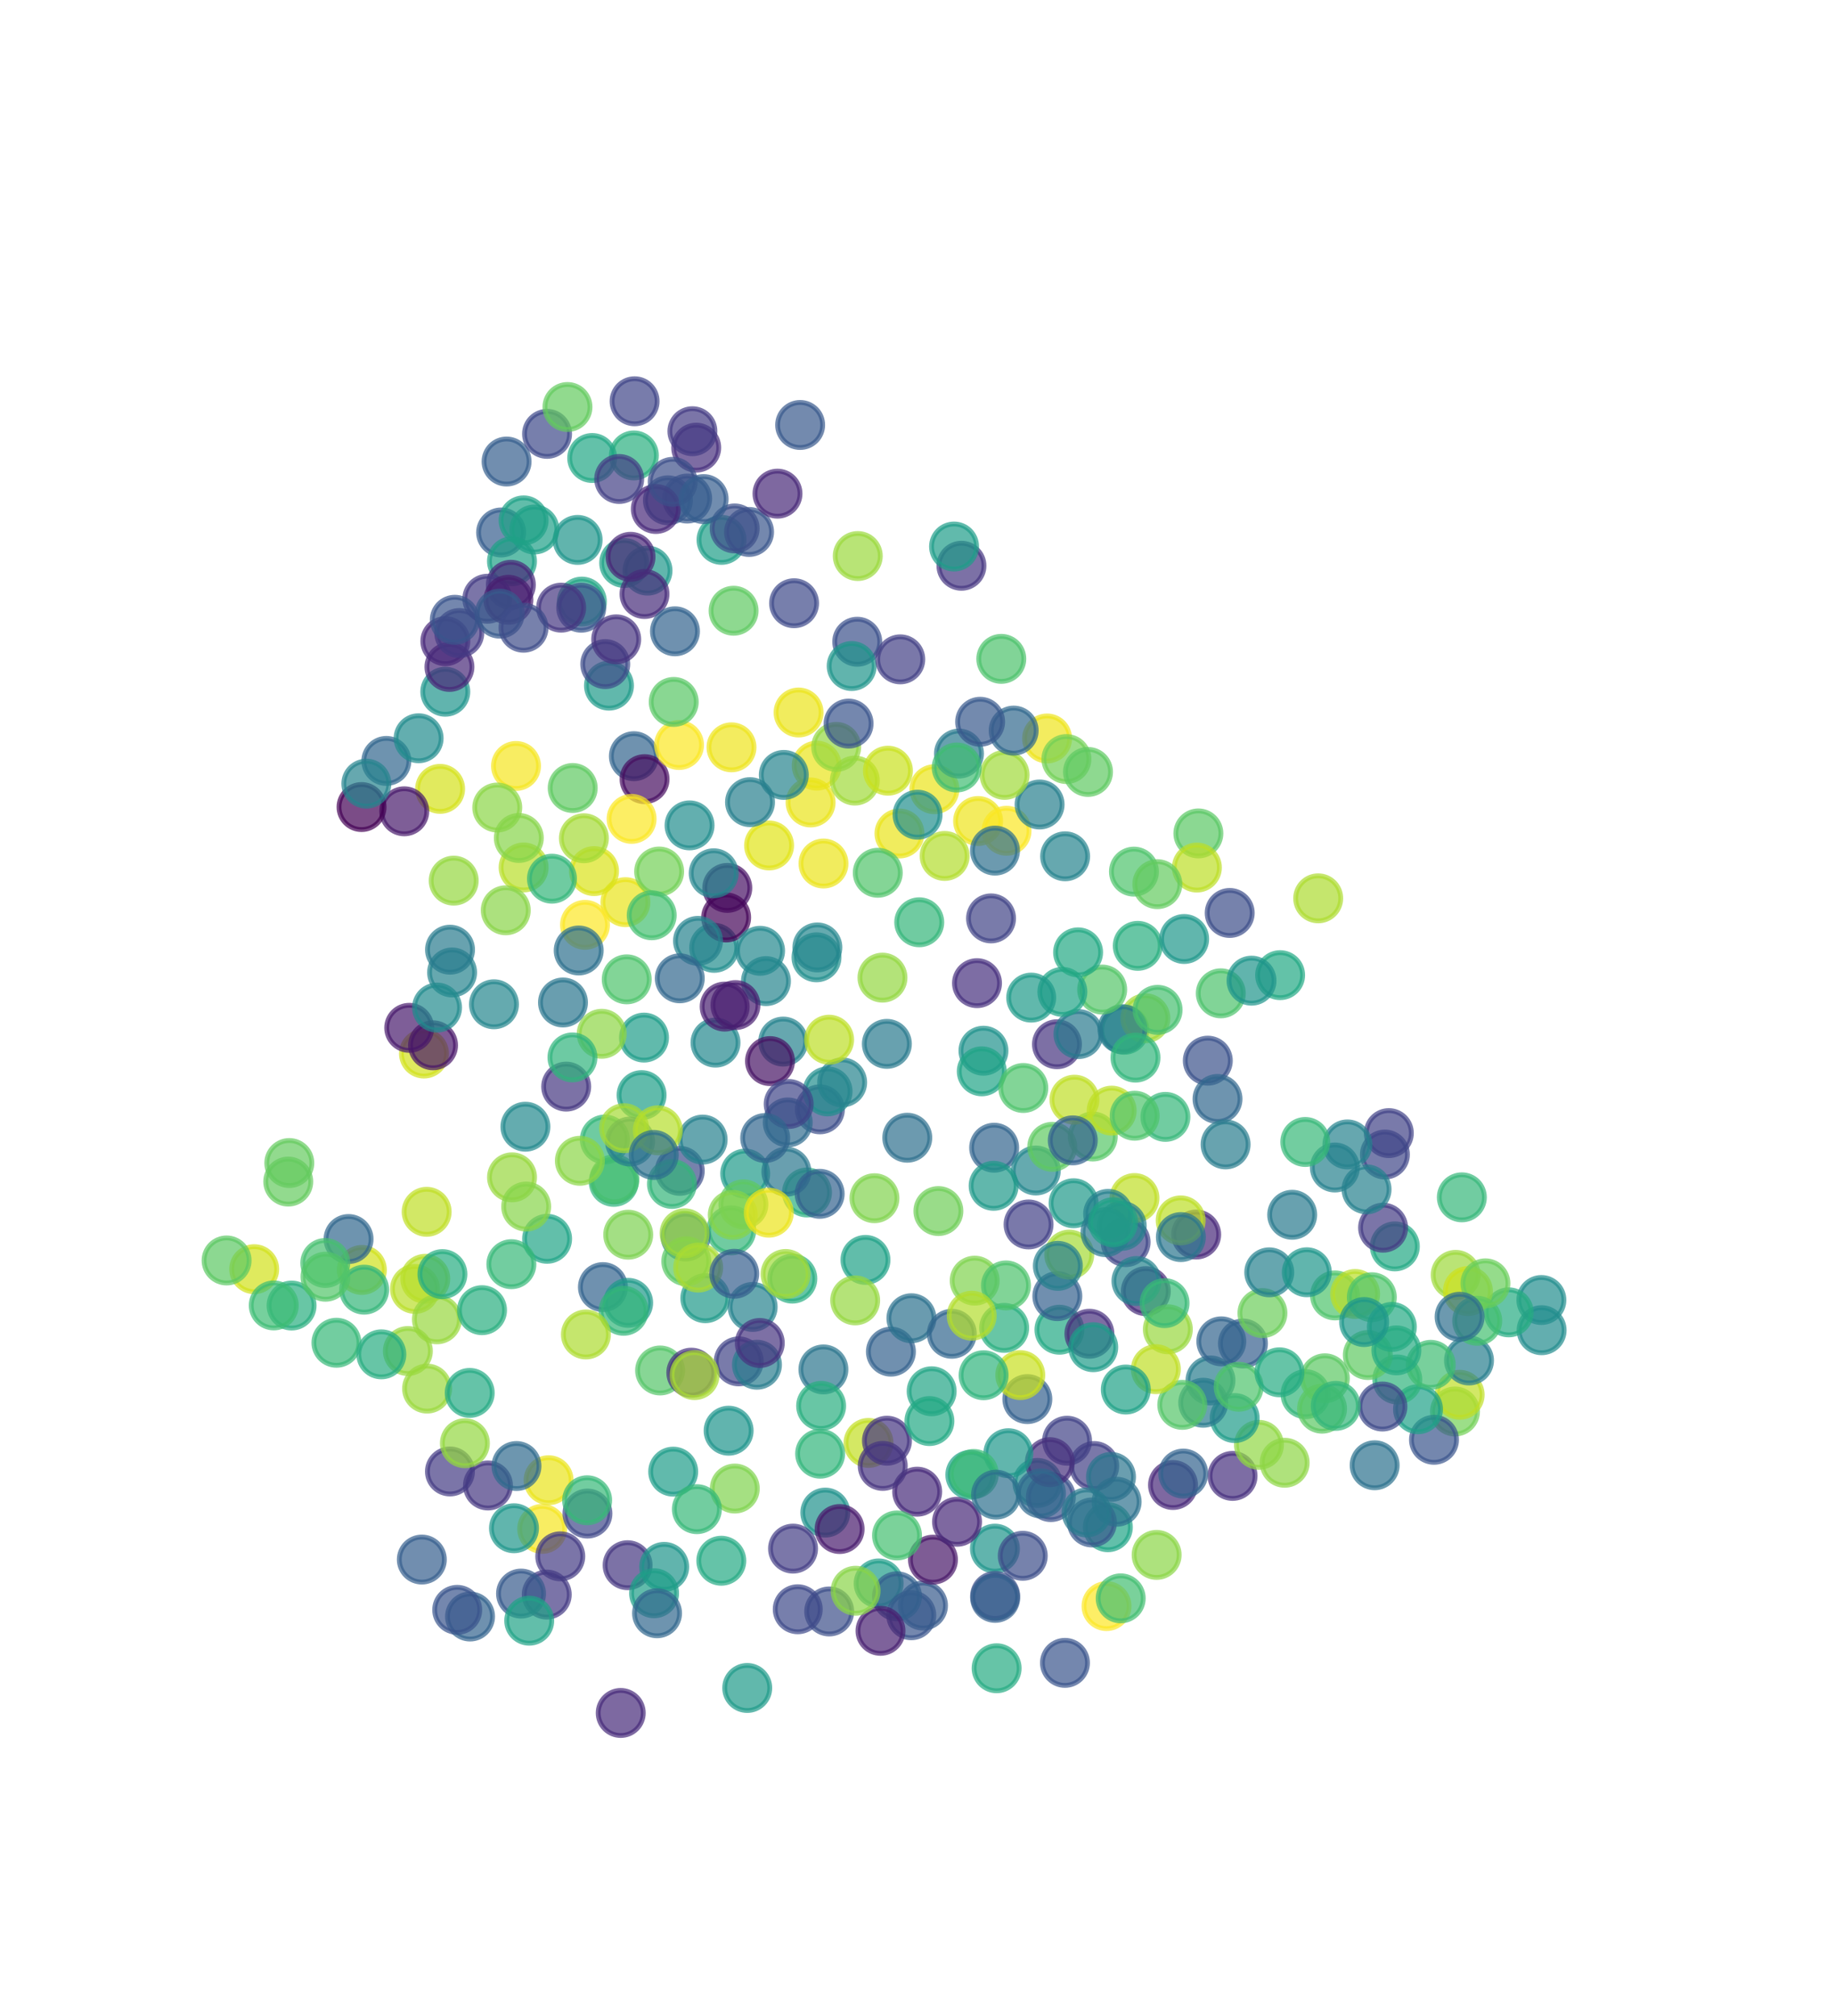 <?xml version="1.0" encoding="utf-8" standalone="no"?>
<!DOCTYPE svg PUBLIC "-//W3C//DTD SVG 1.1//EN"
  "http://www.w3.org/Graphics/SVG/1.1/DTD/svg11.dtd">
<!-- Created with matplotlib (http://matplotlib.org/) -->
<svg height="100pt" version="1.1" viewBox="0 0 91 100" width="91pt" xmlns="http://www.w3.org/2000/svg" xmlns:xlink="http://www.w3.org/1999/xlink">
 <defs>
  <style type="text/css">
*{stroke-linecap:butt;stroke-linejoin:round;stroke-miterlimit:100000;}
  </style>
 </defs>
 <g id="figure_1">
  <g id="patch_1">
   <path d="M 0 100.8 
L 91.2 100.8 
L 91.2 0 
L 0 0 
z
" style="fill:#ffffff;"/>
  </g>
  <g id="axes_1">
   <g id="PathCollection_1">
    <defs>
     <path d="M 0 1.118 
C 0.297 1.118 0.581 1 0.791 0.791 
C 1 0.581 1.118 0.297 1.118 0 
C 1.118 -0.297 1 -0.581 0.791 -0.791 
C 0.581 -1 0.297 -1.118 0 -1.118 
C -0.297 -1.118 -0.581 -1 -0.791 -0.791 
C -1 -0.581 -1.118 -0.297 -1.118 0 
C -1.118 0.297 -1 0.581 -0.791 0.791 
C -0.581 1 -0.297 1.118 0 1.118 
z
" id="C0_0_12bbc2f7b4"/>
    </defs>
    <g clip-path="url(#pe64e7d0dd8)">
     <use style="fill:#d5e21a;fill-opacity:0.7;stroke:#d5e21a;stroke-opacity:0.7;stroke-width:0.24;" x="21.825" xlink:href="#C0_0_12bbc2f7b4" y="39.127"/>
    </g>
    <g clip-path="url(#pe64e7d0dd8)">
     <use style="fill:#d2e21b;fill-opacity:0.7;stroke:#d2e21b;stroke-opacity:0.7;stroke-width:0.24;" x="21.026" xlink:href="#C0_0_12bbc2f7b4" y="52.255"/>
    </g>
    <g clip-path="url(#pe64e7d0dd8)">
     <use style="fill:#238a8d;fill-opacity:0.7;stroke:#238a8d;stroke-opacity:0.7;stroke-width:0.24;" x="26.056" xlink:href="#C0_0_12bbc2f7b4" y="55.883"/>
    </g>
    <g clip-path="url(#pe64e7d0dd8)">
     <use style="fill:#228c8d;fill-opacity:0.7;stroke:#228c8d;stroke-opacity:0.7;stroke-width:0.24;" x="76.451" xlink:href="#C0_0_12bbc2f7b4" y="65.977"/>
    </g>
    <g clip-path="url(#pe64e7d0dd8)">
     <use style="fill:#25848e;fill-opacity:0.7;stroke:#25848e;stroke-opacity:0.7;stroke-width:0.24;" x="52.821" xlink:href="#C0_0_12bbc2f7b4" y="42.471"/>
    </g>
    <g clip-path="url(#pe64e7d0dd8)">
     <use style="fill:#23888e;fill-opacity:0.7;stroke:#23888e;stroke-opacity:0.7;stroke-width:0.24;" x="35.483" xlink:href="#C0_0_12bbc2f7b4" y="51.713"/>
    </g>
    <g clip-path="url(#pe64e7d0dd8)">
     <use style="fill:#24878e;fill-opacity:0.7;stroke:#24878e;stroke-opacity:0.7;stroke-width:0.24;" x="24.497" xlink:href="#C0_0_12bbc2f7b4" y="49.811"/>
    </g>
    <g clip-path="url(#pe64e7d0dd8)">
     <use style="fill:#25848e;fill-opacity:0.7;stroke:#25848e;stroke-opacity:0.7;stroke-width:0.24;" x="22.42" xlink:href="#C0_0_12bbc2f7b4" y="48.233"/>
    </g>
    <g clip-path="url(#pe64e7d0dd8)">
     <use style="fill:#26828e;fill-opacity:0.7;stroke:#26828e;stroke-opacity:0.7;stroke-width:0.24;" x="38.84" xlink:href="#C0_0_12bbc2f7b4" y="51.661"/>
    </g>
    <g clip-path="url(#pe64e7d0dd8)">
     <use style="fill:#25858e;fill-opacity:0.7;stroke:#25858e;stroke-opacity:0.7;stroke-width:0.24;" x="37.985" xlink:href="#C0_0_12bbc2f7b4" y="48.662"/>
    </g>
    <g clip-path="url(#pe64e7d0dd8)">
     <use style="fill:#218e8d;fill-opacity:0.7;stroke:#218e8d;stroke-opacity:0.7;stroke-width:0.24;" x="34.196" xlink:href="#C0_0_12bbc2f7b4" y="40.937"/>
    </g>
    <g clip-path="url(#pe64e7d0dd8)">
     <use style="fill:#297b8e;fill-opacity:0.7;stroke:#297b8e;stroke-opacity:0.7;stroke-width:0.24;" x="22.317" xlink:href="#C0_0_12bbc2f7b4" y="47.104"/>
    </g>
    <g clip-path="url(#pe64e7d0dd8)">
     <use style="fill:#218e8d;fill-opacity:0.7;stroke:#218e8d;stroke-opacity:0.7;stroke-width:0.24;" x="35.417" xlink:href="#C0_0_12bbc2f7b4" y="47.012"/>
    </g>
    <g clip-path="url(#pe64e7d0dd8)">
     <use style="fill:#31668e;fill-opacity:0.7;stroke:#31668e;stroke-opacity:0.7;stroke-width:0.24;" x="19.16" xlink:href="#C0_0_12bbc2f7b4" y="37.741"/>
    </g>
    <g clip-path="url(#pe64e7d0dd8)">
     <use style="fill:#2e6f8e;fill-opacity:0.7;stroke:#2e6f8e;stroke-opacity:0.7;stroke-width:0.24;" x="44.993" xlink:href="#C0_0_12bbc2f7b4" y="56.43"/>
    </g>
    <g clip-path="url(#pe64e7d0dd8)">
     <use style="fill:#3d4e8a;fill-opacity:0.7;stroke:#3d4e8a;stroke-opacity:0.7;stroke-width:0.24;" x="40.659" xlink:href="#C0_0_12bbc2f7b4" y="55.022"/>
    </g>
    <g clip-path="url(#pe64e7d0dd8)">
     <use style="fill:#46307e;fill-opacity:0.7;stroke:#46307e;stroke-opacity:0.7;stroke-width:0.24;" x="61.124" xlink:href="#C0_0_12bbc2f7b4" y="73.203"/>
    </g>
    <g clip-path="url(#pe64e7d0dd8)">
     <use style="fill:#453781;fill-opacity:0.7;stroke:#453781;stroke-opacity:0.7;stroke-width:0.24;" x="28.078" xlink:href="#C0_0_12bbc2f7b4" y="53.894"/>
    </g>
    <g clip-path="url(#pe64e7d0dd8)">
     <use style="fill:#32658e;fill-opacity:0.7;stroke:#32658e;stroke-opacity:0.7;stroke-width:0.24;" x="31.435" xlink:href="#C0_0_12bbc2f7b4" y="37.506"/>
    </g>
    <g clip-path="url(#pe64e7d0dd8)">
     <use style="fill:#2f6b8e;fill-opacity:0.7;stroke:#2f6b8e;stroke-opacity:0.7;stroke-width:0.24;" x="39.066" xlink:href="#C0_0_12bbc2f7b4" y="55.672"/>
    </g>
    <g clip-path="url(#pe64e7d0dd8)">
     <use style="fill:#481a6c;fill-opacity:0.7;stroke:#481a6c;stroke-opacity:0.7;stroke-width:0.24;" x="20.047" xlink:href="#C0_0_12bbc2f7b4" y="40.239"/>
    </g>
    <g clip-path="url(#pe64e7d0dd8)">
     <use style="fill:#481b6d;fill-opacity:0.7;stroke:#481b6d;stroke-opacity:0.7;stroke-width:0.24;" x="20.294" xlink:href="#C0_0_12bbc2f7b4" y="50.979"/>
    </g>
    <g clip-path="url(#pe64e7d0dd8)">
     <use style="fill:#481f70;fill-opacity:0.7;stroke:#481f70;stroke-opacity:0.7;stroke-width:0.24;" x="35.938" xlink:href="#C0_0_12bbc2f7b4" y="49.926"/>
    </g>
    <g clip-path="url(#pe64e7d0dd8)">
     <use style="fill:#481668;fill-opacity:0.7;stroke:#481668;stroke-opacity:0.7;stroke-width:0.24;" x="21.475" xlink:href="#C0_0_12bbc2f7b4" y="51.846"/>
    </g>
    <g clip-path="url(#pe64e7d0dd8)">
     <use style="fill:#481d6f;fill-opacity:0.7;stroke:#481d6f;stroke-opacity:0.7;stroke-width:0.24;" x="36.472" xlink:href="#C0_0_12bbc2f7b4" y="49.85"/>
    </g>
    <g clip-path="url(#pe64e7d0dd8)">
     <use style="fill:#471164;fill-opacity:0.7;stroke:#471164;stroke-opacity:0.7;stroke-width:0.24;" x="36.067" xlink:href="#C0_0_12bbc2f7b4" y="44.039"/>
    </g>
    <g clip-path="url(#pe64e7d0dd8)">
     <use style="fill:#440154;fill-opacity:0.7;stroke:#440154;stroke-opacity:0.7;stroke-width:0.24;" x="17.93" xlink:href="#C0_0_12bbc2f7b4" y="40.029"/>
    </g>
    <g clip-path="url(#pe64e7d0dd8)">
     <use style="fill:#471365;fill-opacity:0.7;stroke:#471365;stroke-opacity:0.7;stroke-width:0.24;" x="38.185" xlink:href="#C0_0_12bbc2f7b4" y="52.629"/>
    </g>
    <g clip-path="url(#pe64e7d0dd8)">
     <use style="fill:#450559;fill-opacity:0.7;stroke:#450559;stroke-opacity:0.7;stroke-width:0.24;" x="36.01" xlink:href="#C0_0_12bbc2f7b4" y="45.505"/>
    </g>
    <g clip-path="url(#pe64e7d0dd8)">
     <use style="fill:#470d60;fill-opacity:0.7;stroke:#470d60;stroke-opacity:0.7;stroke-width:0.24;" x="31.965" xlink:href="#C0_0_12bbc2f7b4" y="38.645"/>
    </g>
    <g clip-path="url(#pe64e7d0dd8)">
     <use style="fill:#218f8d;fill-opacity:0.7;stroke:#218f8d;stroke-opacity:0.7;stroke-width:0.24;" x="40.491" xlink:href="#C0_0_12bbc2f7b4" y="47.481"/>
    </g>
    <g clip-path="url(#pe64e7d0dd8)">
     <use style="fill:#23888e;fill-opacity:0.7;stroke:#23888e;stroke-opacity:0.7;stroke-width:0.24;" x="37.693" xlink:href="#C0_0_12bbc2f7b4" y="47.159"/>
    </g>
    <g clip-path="url(#pe64e7d0dd8)">
     <use style="fill:#228c8d;fill-opacity:0.7;stroke:#228c8d;stroke-opacity:0.7;stroke-width:0.24;" x="20.76" xlink:href="#C0_0_12bbc2f7b4" y="36.616"/>
    </g>
    <g clip-path="url(#pe64e7d0dd8)">
     <use style="fill:#228d8d;fill-opacity:0.7;stroke:#228d8d;stroke-opacity:0.7;stroke-width:0.24;" x="41.04" xlink:href="#C0_0_12bbc2f7b4" y="54.132"/>
    </g>
    <g clip-path="url(#pe64e7d0dd8)">
     <use style="fill:#218e8d;fill-opacity:0.7;stroke:#218e8d;stroke-opacity:0.7;stroke-width:0.24;" x="76.439" xlink:href="#C0_0_12bbc2f7b4" y="64.479"/>
    </g>
    <g clip-path="url(#pe64e7d0dd8)">
     <use style="fill:#25848e;fill-opacity:0.7;stroke:#25848e;stroke-opacity:0.7;stroke-width:0.24;" x="41.763" xlink:href="#C0_0_12bbc2f7b4" y="53.687"/>
    </g>
    <g clip-path="url(#pe64e7d0dd8)">
     <use style="fill:#24878e;fill-opacity:0.7;stroke:#24878e;stroke-opacity:0.7;stroke-width:0.24;" x="40.534" xlink:href="#C0_0_12bbc2f7b4" y="46.991"/>
    </g>
    <g clip-path="url(#pe64e7d0dd8)">
     <use style="fill:#26828e;fill-opacity:0.7;stroke:#26828e;stroke-opacity:0.7;stroke-width:0.24;" x="34.615" xlink:href="#C0_0_12bbc2f7b4" y="46.666"/>
    </g>
    <g clip-path="url(#pe64e7d0dd8)">
     <use style="fill:#25858e;fill-opacity:0.7;stroke:#25858e;stroke-opacity:0.7;stroke-width:0.24;" x="35.394" xlink:href="#C0_0_12bbc2f7b4" y="43.313"/>
    </g>
    <g clip-path="url(#pe64e7d0dd8)">
     <use style="fill:#25848e;fill-opacity:0.7;stroke:#25848e;stroke-opacity:0.7;stroke-width:0.24;" x="18.168" xlink:href="#C0_0_12bbc2f7b4" y="38.868"/>
    </g>
    <g clip-path="url(#pe64e7d0dd8)">
     <use style="fill:#228b8d;fill-opacity:0.7;stroke:#228b8d;stroke-opacity:0.7;stroke-width:0.24;" x="21.674" xlink:href="#C0_0_12bbc2f7b4" y="49.974"/>
    </g>
    <g clip-path="url(#pe64e7d0dd8)">
     <use style="fill:#d2e21b;fill-opacity:0.7;stroke:#d2e21b;stroke-opacity:0.7;stroke-width:0.24;" x="12.606" xlink:href="#C0_0_12bbc2f7b4" y="62.95"/>
    </g>
    <g clip-path="url(#pe64e7d0dd8)">
     <use style="fill:#65cb5e;fill-opacity:0.7;stroke:#65cb5e;stroke-opacity:0.7;stroke-width:0.24;" x="14.295" xlink:href="#C0_0_12bbc2f7b4" y="58.605"/>
    </g>
    <g clip-path="url(#pe64e7d0dd8)">
     <use style="fill:#5cc863;fill-opacity:0.7;stroke:#5cc863;stroke-opacity:0.7;stroke-width:0.24;" x="11.237" xlink:href="#C0_0_12bbc2f7b4" y="62.517"/>
    </g>
    <g clip-path="url(#pe64e7d0dd8)">
     <use style="fill:#73d056;fill-opacity:0.7;stroke:#73d056;stroke-opacity:0.7;stroke-width:0.24;" x="72.155" xlink:href="#C0_0_12bbc2f7b4" y="70.008"/>
    </g>
    <g clip-path="url(#pe64e7d0dd8)">
     <use style="fill:#bade28;fill-opacity:0.7;stroke:#bade28;stroke-opacity:0.7;stroke-width:0.24;" x="20.578" xlink:href="#C0_0_12bbc2f7b4" y="63.93"/>
    </g>
    <g clip-path="url(#pe64e7d0dd8)">
     <use style="fill:#c0df25;fill-opacity:0.7;stroke:#c0df25;stroke-opacity:0.7;stroke-width:0.24;" x="72.387" xlink:href="#C0_0_12bbc2f7b4" y="69.18"/>
    </g>
    <g clip-path="url(#pe64e7d0dd8)">
     <use style="fill:#d0e11c;fill-opacity:0.7;stroke:#d0e11c;stroke-opacity:0.7;stroke-width:0.24;" x="17.946" xlink:href="#C0_0_12bbc2f7b4" y="62.988"/>
    </g>
    <g clip-path="url(#pe64e7d0dd8)">
     <use style="fill:#b8de29;fill-opacity:0.7;stroke:#b8de29;stroke-opacity:0.7;stroke-width:0.24;" x="21.09" xlink:href="#C0_0_12bbc2f7b4" y="63.427"/>
    </g>
    <g clip-path="url(#pe64e7d0dd8)">
     <use style="fill:#c0df25;fill-opacity:0.7;stroke:#c0df25;stroke-opacity:0.7;stroke-width:0.24;" x="21.158" xlink:href="#C0_0_12bbc2f7b4" y="60.104"/>
    </g>
    <g clip-path="url(#pe64e7d0dd8)">
     <use style="fill:#f6e620;fill-opacity:0.7;stroke:#f6e620;stroke-opacity:0.7;stroke-width:0.24;" x="26.887" xlink:href="#C0_0_12bbc2f7b4" y="75.83"/>
    </g>
    <g clip-path="url(#pe64e7d0dd8)">
     <use style="fill:#eae51a;fill-opacity:0.7;stroke:#eae51a;stroke-opacity:0.7;stroke-width:0.24;" x="27.206" xlink:href="#C0_0_12bbc2f7b4" y="73.417"/>
    </g>
    <g clip-path="url(#pe64e7d0dd8)">
     <use style="fill:#3f4889;fill-opacity:0.7;stroke:#3f4889;stroke-opacity:0.7;stroke-width:0.24;" x="29.132" xlink:href="#C0_0_12bbc2f7b4" y="75.071"/>
    </g>
    <g clip-path="url(#pe64e7d0dd8)">
     <use style="fill:#443983;fill-opacity:0.7;stroke:#443983;stroke-opacity:0.7;stroke-width:0.24;" x="27.114" xlink:href="#C0_0_12bbc2f7b4" y="79.089"/>
    </g>
    <g clip-path="url(#pe64e7d0dd8)">
     <use style="fill:#443b84;fill-opacity:0.7;stroke:#443b84;stroke-opacity:0.7;stroke-width:0.24;" x="27.784" xlink:href="#C0_0_12bbc2f7b4" y="77.192"/>
    </g>
    <g clip-path="url(#pe64e7d0dd8)">
     <use style="fill:#453581;fill-opacity:0.7;stroke:#453581;stroke-opacity:0.7;stroke-width:0.24;" x="47.679" xlink:href="#C0_0_12bbc2f7b4" y="28.061"/>
    </g>
    <g clip-path="url(#pe64e7d0dd8)">
     <use style="fill:#453781;fill-opacity:0.7;stroke:#453781;stroke-opacity:0.7;stroke-width:0.24;" x="31.124" xlink:href="#C0_0_12bbc2f7b4" y="77.632"/>
    </g>
    <g clip-path="url(#pe64e7d0dd8)">
     <use style="fill:#453781;fill-opacity:0.7;stroke:#453781;stroke-opacity:0.7;stroke-width:0.24;" x="24.199" xlink:href="#C0_0_12bbc2f7b4" y="73.678"/>
    </g>
    <g clip-path="url(#pe64e7d0dd8)">
     <use style="fill:#443b84;fill-opacity:0.7;stroke:#443b84;stroke-opacity:0.7;stroke-width:0.24;" x="22.314" xlink:href="#C0_0_12bbc2f7b4" y="72.982"/>
    </g>
    <g clip-path="url(#pe64e7d0dd8)">
     <use style="fill:#3a548c;fill-opacity:0.7;stroke:#3a548c;stroke-opacity:0.7;stroke-width:0.24;" x="71.114" xlink:href="#C0_0_12bbc2f7b4" y="71.412"/>
    </g>
    <g clip-path="url(#pe64e7d0dd8)">
     <use style="fill:#98d83e;fill-opacity:0.7;stroke:#98d83e;stroke-opacity:0.7;stroke-width:0.24;" x="20.227" xlink:href="#C0_0_12bbc2f7b4" y="67.009"/>
    </g>
    <g clip-path="url(#pe64e7d0dd8)">
     <use style="fill:#98d83e;fill-opacity:0.7;stroke:#98d83e;stroke-opacity:0.7;stroke-width:0.24;" x="21.668" xlink:href="#C0_0_12bbc2f7b4" y="65.436"/>
    </g>
    <g clip-path="url(#pe64e7d0dd8)">
     <use style="fill:#9bd93c;fill-opacity:0.7;stroke:#9bd93c;stroke-opacity:0.7;stroke-width:0.24;" x="21.18" xlink:href="#C0_0_12bbc2f7b4" y="68.872"/>
    </g>
    <g clip-path="url(#pe64e7d0dd8)">
     <use style="fill:#93d741;fill-opacity:0.7;stroke:#93d741;stroke-opacity:0.7;stroke-width:0.24;" x="23.055" xlink:href="#C0_0_12bbc2f7b4" y="71.582"/>
    </g>
    <g clip-path="url(#pe64e7d0dd8)">
     <use style="fill:#297a8e;fill-opacity:0.7;stroke:#297a8e;stroke-opacity:0.7;stroke-width:0.24;" x="64.081" xlink:href="#C0_0_12bbc2f7b4" y="60.252"/>
    </g>
    <g clip-path="url(#pe64e7d0dd8)">
     <use style="fill:#65cb5e;fill-opacity:0.7;stroke:#65cb5e;stroke-opacity:0.7;stroke-width:0.24;" x="14.347" xlink:href="#C0_0_12bbc2f7b4" y="57.685"/>
    </g>
    <g clip-path="url(#pe64e7d0dd8)">
     <use style="fill:#277e8e;fill-opacity:0.7;stroke:#277e8e;stroke-opacity:0.7;stroke-width:0.24;" x="72.85" xlink:href="#C0_0_12bbc2f7b4" y="67.477"/>
    </g>
    <g clip-path="url(#pe64e7d0dd8)">
     <use style="fill:#34b679;fill-opacity:0.7;stroke:#34b679;stroke-opacity:0.7;stroke-width:0.24;" x="18.059" xlink:href="#C0_0_12bbc2f7b4" y="63.966"/>
    </g>
    <g clip-path="url(#pe64e7d0dd8)">
     <use style="fill:#28ae80;fill-opacity:0.7;stroke:#28ae80;stroke-opacity:0.7;stroke-width:0.24;" x="14.46" xlink:href="#C0_0_12bbc2f7b4" y="64.753"/>
    </g>
    <g clip-path="url(#pe64e7d0dd8)">
     <use style="fill:#37b878;fill-opacity:0.7;stroke:#37b878;stroke-opacity:0.7;stroke-width:0.24;" x="16.685" xlink:href="#C0_0_12bbc2f7b4" y="66.599"/>
    </g>
    <g clip-path="url(#pe64e7d0dd8)">
     <use style="fill:#37b878;fill-opacity:0.7;stroke:#37b878;stroke-opacity:0.7;stroke-width:0.24;" x="29.117" xlink:href="#C0_0_12bbc2f7b4" y="74.412"/>
    </g>
    <g clip-path="url(#pe64e7d0dd8)">
     <use style="fill:#29af7f;fill-opacity:0.7;stroke:#29af7f;stroke-opacity:0.7;stroke-width:0.24;" x="23.904" xlink:href="#C0_0_12bbc2f7b4" y="64.983"/>
    </g>
    <g clip-path="url(#pe64e7d0dd8)">
     <use style="fill:#31678e;fill-opacity:0.7;stroke:#31678e;stroke-opacity:0.7;stroke-width:0.24;" x="17.286" xlink:href="#C0_0_12bbc2f7b4" y="61.454"/>
    </g>
    <g clip-path="url(#pe64e7d0dd8)">
     <use style="fill:#46c06f;fill-opacity:0.7;stroke:#46c06f;stroke-opacity:0.7;stroke-width:0.24;" x="16.131" xlink:href="#C0_0_12bbc2f7b4" y="62.643"/>
    </g>
    <g clip-path="url(#pe64e7d0dd8)">
     <use style="fill:#3dbc74;fill-opacity:0.7;stroke:#3dbc74;stroke-opacity:0.7;stroke-width:0.24;" x="13.576" xlink:href="#C0_0_12bbc2f7b4" y="64.747"/>
    </g>
    <g clip-path="url(#pe64e7d0dd8)">
     <use style="fill:#52c569;fill-opacity:0.7;stroke:#52c569;stroke-opacity:0.7;stroke-width:0.24;" x="16.141" xlink:href="#C0_0_12bbc2f7b4" y="63.323"/>
    </g>
    <g clip-path="url(#pe64e7d0dd8)">
     <use style="fill:#27ad81;fill-opacity:0.7;stroke:#27ad81;stroke-opacity:0.7;stroke-width:0.24;" x="18.911" xlink:href="#C0_0_12bbc2f7b4" y="67.174"/>
    </g>
    <g clip-path="url(#pe64e7d0dd8)">
     <use style="fill:#24aa83;fill-opacity:0.7;stroke:#24aa83;stroke-opacity:0.7;stroke-width:0.24;" x="35.77" xlink:href="#C0_0_12bbc2f7b4" y="77.411"/>
    </g>
    <g clip-path="url(#pe64e7d0dd8)">
     <use style="fill:#24aa83;fill-opacity:0.7;stroke:#24aa83;stroke-opacity:0.7;stroke-width:0.24;" x="23.294" xlink:href="#C0_0_12bbc2f7b4" y="69.087"/>
    </g>
    <g clip-path="url(#pe64e7d0dd8)">
     <use style="fill:#26ad81;fill-opacity:0.7;stroke:#26ad81;stroke-opacity:0.7;stroke-width:0.24;" x="21.94" xlink:href="#C0_0_12bbc2f7b4" y="63.194"/>
    </g>
    <g clip-path="url(#pe64e7d0dd8)">
     <use style="fill:#2c718e;fill-opacity:0.7;stroke:#2c718e;stroke-opacity:0.7;stroke-width:0.24;" x="68.171" xlink:href="#C0_0_12bbc2f7b4" y="72.674"/>
    </g>
    <g clip-path="url(#pe64e7d0dd8)">
     <use style="fill:#306a8e;fill-opacity:0.7;stroke:#306a8e;stroke-opacity:0.7;stroke-width:0.24;" x="25.613" xlink:href="#C0_0_12bbc2f7b4" y="72.713"/>
    </g>
    <g clip-path="url(#pe64e7d0dd8)">
     <use style="fill:#355f8d;fill-opacity:0.7;stroke:#355f8d;stroke-opacity:0.7;stroke-width:0.24;" x="20.919" xlink:href="#C0_0_12bbc2f7b4" y="77.352"/>
    </g>
    <g clip-path="url(#pe64e7d0dd8)">
     <use style="fill:#33638d;fill-opacity:0.7;stroke:#33638d;stroke-opacity:0.7;stroke-width:0.24;" x="23.31" xlink:href="#C0_0_12bbc2f7b4" y="80.177"/>
    </g>
    <g clip-path="url(#pe64e7d0dd8)">
     <use style="fill:#375a8c;fill-opacity:0.7;stroke:#375a8c;stroke-opacity:0.7;stroke-width:0.24;" x="25.839" xlink:href="#C0_0_12bbc2f7b4" y="79.04"/>
    </g>
    <g clip-path="url(#pe64e7d0dd8)">
     <use style="fill:#1f958b;fill-opacity:0.7;stroke:#1f958b;stroke-opacity:0.7;stroke-width:0.24;" x="32.938" xlink:href="#C0_0_12bbc2f7b4" y="77.715"/>
    </g>
    <g clip-path="url(#pe64e7d0dd8)">
     <use style="fill:#1e9d89;fill-opacity:0.7;stroke:#1e9d89;stroke-opacity:0.7;stroke-width:0.24;" x="47.313" xlink:href="#C0_0_12bbc2f7b4" y="27.107"/>
    </g>
    <g clip-path="url(#pe64e7d0dd8)">
     <use style="fill:#1fa188;fill-opacity:0.7;stroke:#1fa188;stroke-opacity:0.7;stroke-width:0.24;" x="70.321" xlink:href="#C0_0_12bbc2f7b4" y="69.896"/>
    </g>
    <g clip-path="url(#pe64e7d0dd8)">
     <use style="fill:#20a386;fill-opacity:0.7;stroke:#20a386;stroke-opacity:0.7;stroke-width:0.24;" x="26.245" xlink:href="#C0_0_12bbc2f7b4" y="80.383"/>
    </g>
    <g clip-path="url(#pe64e7d0dd8)">
     <use style="fill:#1f9f88;fill-opacity:0.7;stroke:#1f9f88;stroke-opacity:0.7;stroke-width:0.24;" x="32.437" xlink:href="#C0_0_12bbc2f7b4" y="79.023"/>
    </g>
    <g clip-path="url(#pe64e7d0dd8)">
     <use style="fill:#1f968b;fill-opacity:0.7;stroke:#1f968b;stroke-opacity:0.7;stroke-width:0.24;" x="25.489" xlink:href="#C0_0_12bbc2f7b4" y="75.799"/>
    </g>
    <g clip-path="url(#pe64e7d0dd8)">
     <use style="fill:#3a548c;fill-opacity:0.7;stroke:#3a548c;stroke-opacity:0.7;stroke-width:0.24;" x="22.674" xlink:href="#C0_0_12bbc2f7b4" y="79.847"/>
    </g>
    <g clip-path="url(#pe64e7d0dd8)">
     <use style="fill:#472a7a;fill-opacity:0.7;stroke:#472a7a;stroke-opacity:0.7;stroke-width:0.24;" x="30.783" xlink:href="#C0_0_12bbc2f7b4" y="84.961"/>
    </g>
    <g clip-path="url(#pe64e7d0dd8)">
     <use style="fill:#31678e;fill-opacity:0.7;stroke:#31678e;stroke-opacity:0.7;stroke-width:0.24;" x="32.584" xlink:href="#C0_0_12bbc2f7b4" y="80.015"/>
    </g>
    <g clip-path="url(#pe64e7d0dd8)">
     <use style="fill:#404588;fill-opacity:0.7;stroke:#404588;stroke-opacity:0.7;stroke-width:0.24;" x="39.112" xlink:href="#C0_0_12bbc2f7b4" y="54.756"/>
    </g>
    <g clip-path="url(#pe64e7d0dd8)">
     <use style="fill:#414487;fill-opacity:0.7;stroke:#414487;stroke-opacity:0.7;stroke-width:0.24;" x="36.635" xlink:href="#C0_0_12bbc2f7b4" y="67.522"/>
    </g>
    <g clip-path="url(#pe64e7d0dd8)">
     <use style="fill:#3d4e8a;fill-opacity:0.7;stroke:#3d4e8a;stroke-opacity:0.7;stroke-width:0.24;" x="33.711" xlink:href="#C0_0_12bbc2f7b4" y="58.073"/>
    </g>
    <g clip-path="url(#pe64e7d0dd8)">
     <use style="fill:#34618d;fill-opacity:0.7;stroke:#34618d;stroke-opacity:0.7;stroke-width:0.24;" x="44.182" xlink:href="#C0_0_12bbc2f7b4" y="67.04"/>
    </g>
    <g clip-path="url(#pe64e7d0dd8)">
     <use style="fill:#2c718e;fill-opacity:0.7;stroke:#2c718e;stroke-opacity:0.7;stroke-width:0.24;" x="45.198" xlink:href="#C0_0_12bbc2f7b4" y="65.383"/>
    </g>
    <g clip-path="url(#pe64e7d0dd8)">
     <use style="fill:#2db27d;fill-opacity:0.7;stroke:#2db27d;stroke-opacity:0.7;stroke-width:0.24;" x="30.436" xlink:href="#C0_0_12bbc2f7b4" y="58.62"/>
    </g>
    <g clip-path="url(#pe64e7d0dd8)">
     <use style="fill:#34b679;fill-opacity:0.7;stroke:#34b679;stroke-opacity:0.7;stroke-width:0.24;" x="33.323" xlink:href="#C0_0_12bbc2f7b4" y="58.721"/>
    </g>
    <g clip-path="url(#pe64e7d0dd8)">
     <use style="fill:#20a486;fill-opacity:0.7;stroke:#20a486;stroke-opacity:0.7;stroke-width:0.24;" x="27.131" xlink:href="#C0_0_12bbc2f7b4" y="61.443"/>
    </g>
    <g clip-path="url(#pe64e7d0dd8)">
     <use style="fill:#1f9f88;fill-opacity:0.7;stroke:#1f9f88;stroke-opacity:0.7;stroke-width:0.24;" x="31.817" xlink:href="#C0_0_12bbc2f7b4" y="54.316"/>
    </g>
    <g clip-path="url(#pe64e7d0dd8)">
     <use style="fill:#33638d;fill-opacity:0.7;stroke:#33638d;stroke-opacity:0.7;stroke-width:0.24;" x="29.9" xlink:href="#C0_0_12bbc2f7b4" y="63.838"/>
    </g>
    <g clip-path="url(#pe64e7d0dd8)">
     <use style="fill:#1f998a;fill-opacity:0.7;stroke:#1f998a;stroke-opacity:0.7;stroke-width:0.24;" x="34.978" xlink:href="#C0_0_12bbc2f7b4" y="64.389"/>
    </g>
    <g clip-path="url(#pe64e7d0dd8)">
     <use style="fill:#1e9b8a;fill-opacity:0.7;stroke:#1e9b8a;stroke-opacity:0.7;stroke-width:0.24;" x="36.956" xlink:href="#C0_0_12bbc2f7b4" y="58.209"/>
    </g>
    <g clip-path="url(#pe64e7d0dd8)">
     <use style="fill:#1f998a;fill-opacity:0.7;stroke:#1f998a;stroke-opacity:0.7;stroke-width:0.24;" x="31.151" xlink:href="#C0_0_12bbc2f7b4" y="64.619"/>
    </g>
    <g clip-path="url(#pe64e7d0dd8)">
     <use style="fill:#1e9d89;fill-opacity:0.7;stroke:#1e9d89;stroke-opacity:0.7;stroke-width:0.24;" x="31.937" xlink:href="#C0_0_12bbc2f7b4" y="51.463"/>
    </g>
    <g clip-path="url(#pe64e7d0dd8)">
     <use style="fill:#29af7f;fill-opacity:0.7;stroke:#29af7f;stroke-opacity:0.7;stroke-width:0.24;" x="40.02" xlink:href="#C0_0_12bbc2f7b4" y="59.145"/>
    </g>
    <g clip-path="url(#pe64e7d0dd8)">
     <use style="fill:#26ad81;fill-opacity:0.7;stroke:#26ad81;stroke-opacity:0.7;stroke-width:0.24;" x="39.292" xlink:href="#C0_0_12bbc2f7b4" y="63.418"/>
    </g>
    <g clip-path="url(#pe64e7d0dd8)">
     <use style="fill:#32b67a;fill-opacity:0.7;stroke:#32b67a;stroke-opacity:0.7;stroke-width:0.24;" x="30.924" xlink:href="#C0_0_12bbc2f7b4" y="65.014"/>
    </g>
    <g clip-path="url(#pe64e7d0dd8)">
     <use style="fill:#32b67a;fill-opacity:0.7;stroke:#32b67a;stroke-opacity:0.7;stroke-width:0.24;" x="29.994" xlink:href="#C0_0_12bbc2f7b4" y="56.519"/>
    </g>
    <g clip-path="url(#pe64e7d0dd8)">
     <use style="fill:#34b679;fill-opacity:0.7;stroke:#34b679;stroke-opacity:0.7;stroke-width:0.24;" x="36.262" xlink:href="#C0_0_12bbc2f7b4" y="61.024"/>
    </g>
    <g clip-path="url(#pe64e7d0dd8)">
     <use style="fill:#46c06f;fill-opacity:0.7;stroke:#46c06f;stroke-opacity:0.7;stroke-width:0.24;" x="30.471" xlink:href="#C0_0_12bbc2f7b4" y="58.488"/>
    </g>
    <g clip-path="url(#pe64e7d0dd8)">
     <use style="fill:#1fa187;fill-opacity:0.7;stroke:#1fa187;stroke-opacity:0.7;stroke-width:0.24;" x="42.92" xlink:href="#C0_0_12bbc2f7b4" y="62.49"/>
    </g>
    <g clip-path="url(#pe64e7d0dd8)">
     <use style="fill:#54c568;fill-opacity:0.7;stroke:#54c568;stroke-opacity:0.7;stroke-width:0.24;" x="32.735" xlink:href="#C0_0_12bbc2f7b4" y="67.974"/>
    </g>
    <g clip-path="url(#pe64e7d0dd8)">
     <use style="fill:#5ec962;fill-opacity:0.7;stroke:#5ec962;stroke-opacity:0.7;stroke-width:0.24;" x="36.866" xlink:href="#C0_0_12bbc2f7b4" y="59.732"/>
    </g>
    <g clip-path="url(#pe64e7d0dd8)">
     <use style="fill:#2a778e;fill-opacity:0.7;stroke:#2a778e;stroke-opacity:0.7;stroke-width:0.24;" x="38.999" xlink:href="#C0_0_12bbc2f7b4" y="58.114"/>
    </g>
    <g clip-path="url(#pe64e7d0dd8)">
     <use style="fill:#2b758e;fill-opacity:0.7;stroke:#2b758e;stroke-opacity:0.7;stroke-width:0.24;" x="40.834" xlink:href="#C0_0_12bbc2f7b4" y="67.922"/>
    </g>
    <g clip-path="url(#pe64e7d0dd8)">
     <use style="fill:#2c728e;fill-opacity:0.7;stroke:#2c728e;stroke-opacity:0.7;stroke-width:0.24;" x="34" xlink:href="#C0_0_12bbc2f7b4" y="61.332"/>
    </g>
    <g clip-path="url(#pe64e7d0dd8)">
     <use style="fill:#277f8e;fill-opacity:0.7;stroke:#277f8e;stroke-opacity:0.7;stroke-width:0.24;" x="31.245" xlink:href="#C0_0_12bbc2f7b4" y="56.619"/>
    </g>
    <g clip-path="url(#pe64e7d0dd8)">
     <use style="fill:#26818e;fill-opacity:0.7;stroke:#26818e;stroke-opacity:0.7;stroke-width:0.24;" x="34.845" xlink:href="#C0_0_12bbc2f7b4" y="56.522"/>
    </g>
    <g clip-path="url(#pe64e7d0dd8)">
     <use style="fill:#26828e;fill-opacity:0.7;stroke:#26828e;stroke-opacity:0.7;stroke-width:0.24;" x="37.325" xlink:href="#C0_0_12bbc2f7b4" y="64.822"/>
    </g>
    <g clip-path="url(#pe64e7d0dd8)">
     <use style="fill:#6ece58;fill-opacity:0.7;stroke:#6ece58;stroke-opacity:0.7;stroke-width:0.24;" x="46.536" xlink:href="#C0_0_12bbc2f7b4" y="60.067"/>
    </g>
    <g clip-path="url(#pe64e7d0dd8)">
     <use style="fill:#58c765;fill-opacity:0.7;stroke:#58c765;stroke-opacity:0.7;stroke-width:0.24;" x="34.034" xlink:href="#C0_0_12bbc2f7b4" y="62.558"/>
    </g>
    <g clip-path="url(#pe64e7d0dd8)">
     <use style="fill:#287d8e;fill-opacity:0.7;stroke:#287d8e;stroke-opacity:0.7;stroke-width:0.24;" x="37.539" xlink:href="#C0_0_12bbc2f7b4" y="67.689"/>
    </g>
    <g clip-path="url(#pe64e7d0dd8)">
     <use style="fill:#c2df23;fill-opacity:0.7;stroke:#c2df23;stroke-opacity:0.7;stroke-width:0.24;" x="43.071" xlink:href="#C0_0_12bbc2f7b4" y="71.567"/>
    </g>
    <g clip-path="url(#pe64e7d0dd8)">
     <use style="fill:#a0da39;fill-opacity:0.7;stroke:#a0da39;stroke-opacity:0.7;stroke-width:0.24;" x="38.959" xlink:href="#C0_0_12bbc2f7b4" y="63.188"/>
    </g>
    <g clip-path="url(#pe64e7d0dd8)">
     <use style="fill:#7cd250;fill-opacity:0.7;stroke:#7cd250;stroke-opacity:0.7;stroke-width:0.24;" x="31.154" xlink:href="#C0_0_12bbc2f7b4" y="61.239"/>
    </g>
    <g clip-path="url(#pe64e7d0dd8)">
     <use style="fill:#addc30;fill-opacity:0.7;stroke:#addc30;stroke-opacity:0.7;stroke-width:0.24;" x="29.056" xlink:href="#C0_0_12bbc2f7b4" y="66.188"/>
    </g>
    <g clip-path="url(#pe64e7d0dd8)">
     <use style="fill:#86d549;fill-opacity:0.7;stroke:#86d549;stroke-opacity:0.7;stroke-width:0.24;" x="36.34" xlink:href="#C0_0_12bbc2f7b4" y="60.257"/>
    </g>
    <g clip-path="url(#pe64e7d0dd8)">
     <use style="fill:#9bd93c;fill-opacity:0.7;stroke:#9bd93c;stroke-opacity:0.7;stroke-width:0.24;" x="33.949" xlink:href="#C0_0_12bbc2f7b4" y="61.17"/>
    </g>
    <g clip-path="url(#pe64e7d0dd8)">
     <use style="fill:#aadc32;fill-opacity:0.7;stroke:#aadc32;stroke-opacity:0.7;stroke-width:0.24;" x="34.624" xlink:href="#C0_0_12bbc2f7b4" y="62.871"/>
    </g>
    <g clip-path="url(#pe64e7d0dd8)">
     <use style="fill:#a5db36;fill-opacity:0.7;stroke:#a5db36;stroke-opacity:0.7;stroke-width:0.24;" x="30.951" xlink:href="#C0_0_12bbc2f7b4" y="55.956"/>
    </g>
    <g clip-path="url(#pe64e7d0dd8)">
     <use style="fill:#b5de2b;fill-opacity:0.7;stroke:#b5de2b;stroke-opacity:0.7;stroke-width:0.24;" x="32.624" xlink:href="#C0_0_12bbc2f7b4" y="56.062"/>
    </g>
    <g clip-path="url(#pe64e7d0dd8)">
     <use style="fill:#ece51b;fill-opacity:0.7;stroke:#ece51b;stroke-opacity:0.7;stroke-width:0.24;" x="38.126" xlink:href="#C0_0_12bbc2f7b4" y="60.148"/>
    </g>
    <g clip-path="url(#pe64e7d0dd8)">
     <use style="fill:#8bd646;fill-opacity:0.7;stroke:#8bd646;stroke-opacity:0.7;stroke-width:0.24;" x="28.756" xlink:href="#C0_0_12bbc2f7b4" y="57.574"/>
    </g>
    <g clip-path="url(#pe64e7d0dd8)">
     <use style="fill:#81d34d;fill-opacity:0.7;stroke:#81d34d;stroke-opacity:0.7;stroke-width:0.24;" x="43.365" xlink:href="#C0_0_12bbc2f7b4" y="59.43"/>
    </g>
    <g clip-path="url(#pe64e7d0dd8)">
     <use style="fill:#463480;fill-opacity:0.7;stroke:#463480;stroke-opacity:0.7;stroke-width:0.24;" x="37.679" xlink:href="#C0_0_12bbc2f7b4" y="66.61"/>
    </g>
    <g clip-path="url(#pe64e7d0dd8)">
     <use style="fill:#46327e;fill-opacity:0.7;stroke:#46327e;stroke-opacity:0.7;stroke-width:0.24;" x="34.283" xlink:href="#C0_0_12bbc2f7b4" y="68.082"/>
    </g>
    <g clip-path="url(#pe64e7d0dd8)">
     <use style="fill:#95d840;fill-opacity:0.7;stroke:#95d840;stroke-opacity:0.7;stroke-width:0.24;" x="42.409" xlink:href="#C0_0_12bbc2f7b4" y="64.497"/>
    </g>
    <g clip-path="url(#pe64e7d0dd8)">
     <use style="fill:#a8db34;fill-opacity:0.7;stroke:#a8db34;stroke-opacity:0.7;stroke-width:0.24;" x="34.443" xlink:href="#C0_0_12bbc2f7b4" y="68.203"/>
    </g>
    <g clip-path="url(#pe64e7d0dd8)">
     <use style="fill:#8ed645;fill-opacity:0.7;stroke:#8ed645;stroke-opacity:0.7;stroke-width:0.24;" x="29.84" xlink:href="#C0_0_12bbc2f7b4" y="51.275"/>
    </g>
    <g clip-path="url(#pe64e7d0dd8)">
     <use style="fill:#33628d;fill-opacity:0.7;stroke:#33628d;stroke-opacity:0.7;stroke-width:0.24;" x="40.648" xlink:href="#C0_0_12bbc2f7b4" y="59.212"/>
    </g>
    <g clip-path="url(#pe64e7d0dd8)">
     <use style="fill:#2d708e;fill-opacity:0.7;stroke:#2d708e;stroke-opacity:0.7;stroke-width:0.24;" x="32.421" xlink:href="#C0_0_12bbc2f7b4" y="57.283"/>
    </g>
    <g clip-path="url(#pe64e7d0dd8)">
     <use style="fill:#31668e;fill-opacity:0.7;stroke:#31668e;stroke-opacity:0.7;stroke-width:0.24;" x="37.947" xlink:href="#C0_0_12bbc2f7b4" y="56.444"/>
    </g>
    <g clip-path="url(#pe64e7d0dd8)">
     <use style="fill:#355f8d;fill-opacity:0.7;stroke:#355f8d;stroke-opacity:0.7;stroke-width:0.24;" x="36.411" xlink:href="#C0_0_12bbc2f7b4" y="63.178"/>
    </g>
    <g clip-path="url(#pe64e7d0dd8)">
     <use style="fill:#1f948c;fill-opacity:0.7;stroke:#1f948c;stroke-opacity:0.7;stroke-width:0.24;" x="36.134" xlink:href="#C0_0_12bbc2f7b4" y="70.961"/>
    </g>
    <g clip-path="url(#pe64e7d0dd8)">
     <use style="fill:#1f958b;fill-opacity:0.7;stroke:#1f958b;stroke-opacity:0.7;stroke-width:0.24;" x="49.34" xlink:href="#C0_0_12bbc2f7b4" y="76.811"/>
    </g>
    <g clip-path="url(#pe64e7d0dd8)">
     <use style="fill:#1e9d89;fill-opacity:0.7;stroke:#1e9d89;stroke-opacity:0.7;stroke-width:0.24;" x="33.385" xlink:href="#C0_0_12bbc2f7b4" y="72.992"/>
    </g>
    <g clip-path="url(#pe64e7d0dd8)">
     <use style="fill:#1e9d89;fill-opacity:0.7;stroke:#1e9d89;stroke-opacity:0.7;stroke-width:0.24;" x="43.574" xlink:href="#C0_0_12bbc2f7b4" y="78.536"/>
    </g>
    <g clip-path="url(#pe64e7d0dd8)">
     <use style="fill:#1e9b8a;fill-opacity:0.7;stroke:#1e9b8a;stroke-opacity:0.7;stroke-width:0.24;" x="37.056" xlink:href="#C0_0_12bbc2f7b4" y="83.721"/>
    </g>
    <g clip-path="url(#pe64e7d0dd8)">
     <use style="fill:#20928c;fill-opacity:0.7;stroke:#20928c;stroke-opacity:0.7;stroke-width:0.24;" x="51.449" xlink:href="#C0_0_12bbc2f7b4" y="73.552"/>
    </g>
    <g clip-path="url(#pe64e7d0dd8)">
     <use style="fill:#20928c;fill-opacity:0.7;stroke:#20928c;stroke-opacity:0.7;stroke-width:0.24;" x="40.928" xlink:href="#C0_0_12bbc2f7b4" y="75.023"/>
    </g>
    <g clip-path="url(#pe64e7d0dd8)">
     <use style="fill:#3a548c;fill-opacity:0.7;stroke:#3a548c;stroke-opacity:0.7;stroke-width:0.24;" x="52.813" xlink:href="#C0_0_12bbc2f7b4" y="82.476"/>
    </g>
    <g clip-path="url(#pe64e7d0dd8)">
     <use style="fill:#39558c;fill-opacity:0.7;stroke:#39558c;stroke-opacity:0.7;stroke-width:0.24;" x="45.191" xlink:href="#C0_0_12bbc2f7b4" y="80.114"/>
    </g>
    <g clip-path="url(#pe64e7d0dd8)">
     <use style="fill:#375a8c;fill-opacity:0.7;stroke:#375a8c;stroke-opacity:0.7;stroke-width:0.24;" x="45.772" xlink:href="#C0_0_12bbc2f7b4" y="79.633"/>
    </g>
    <g clip-path="url(#pe64e7d0dd8)">
     <use style="fill:#3b528b;fill-opacity:0.7;stroke:#3b528b;stroke-opacity:0.7;stroke-width:0.24;" x="52.113" xlink:href="#C0_0_12bbc2f7b4" y="74.253"/>
    </g>
    <g clip-path="url(#pe64e7d0dd8)">
     <use style="fill:#3d4e8a;fill-opacity:0.7;stroke:#3d4e8a;stroke-opacity:0.7;stroke-width:0.24;" x="49.35" xlink:href="#C0_0_12bbc2f7b4" y="79.155"/>
    </g>
    <g clip-path="url(#pe64e7d0dd8)">
     <use style="fill:#3d4d8a;fill-opacity:0.7;stroke:#3d4d8a;stroke-opacity:0.7;stroke-width:0.24;" x="50.72" xlink:href="#C0_0_12bbc2f7b4" y="77.165"/>
    </g>
    <g clip-path="url(#pe64e7d0dd8)">
     <use style="fill:#3c4f8a;fill-opacity:0.7;stroke:#3c4f8a;stroke-opacity:0.7;stroke-width:0.24;" x="41.121" xlink:href="#C0_0_12bbc2f7b4" y="79.926"/>
    </g>
    <g clip-path="url(#pe64e7d0dd8)">
     <use style="fill:#3e4989;fill-opacity:0.7;stroke:#3e4989;stroke-opacity:0.7;stroke-width:0.24;" x="39.561" xlink:href="#C0_0_12bbc2f7b4" y="79.817"/>
    </g>
    <g clip-path="url(#pe64e7d0dd8)">
     <use style="fill:#481b6d;fill-opacity:0.7;stroke:#481b6d;stroke-opacity:0.7;stroke-width:0.24;" x="41.638" xlink:href="#C0_0_12bbc2f7b4" y="75.838"/>
    </g>
    <g clip-path="url(#pe64e7d0dd8)">
     <use style="fill:#472a7a;fill-opacity:0.7;stroke:#472a7a;stroke-opacity:0.7;stroke-width:0.24;" x="45.484" xlink:href="#C0_0_12bbc2f7b4" y="73.986"/>
    </g>
    <g clip-path="url(#pe64e7d0dd8)">
     <use style="fill:#414287;fill-opacity:0.7;stroke:#414287;stroke-opacity:0.7;stroke-width:0.24;" x="52.917" xlink:href="#C0_0_12bbc2f7b4" y="71.458"/>
    </g>
    <g clip-path="url(#pe64e7d0dd8)">
     <use style="fill:#423f85;fill-opacity:0.7;stroke:#423f85;stroke-opacity:0.7;stroke-width:0.24;" x="54.263" xlink:href="#C0_0_12bbc2f7b4" y="72.713"/>
    </g>
    <g clip-path="url(#pe64e7d0dd8)">
     <use style="fill:#481769;fill-opacity:0.7;stroke:#481769;stroke-opacity:0.7;stroke-width:0.24;" x="46.267" xlink:href="#C0_0_12bbc2f7b4" y="77.357"/>
    </g>
    <g clip-path="url(#pe64e7d0dd8)">
     <use style="fill:#472f7d;fill-opacity:0.7;stroke:#472f7d;stroke-opacity:0.7;stroke-width:0.24;" x="52.063" xlink:href="#C0_0_12bbc2f7b4" y="72.52"/>
    </g>
    <g clip-path="url(#pe64e7d0dd8)">
     <use style="fill:#482878;fill-opacity:0.7;stroke:#482878;stroke-opacity:0.7;stroke-width:0.24;" x="47.461" xlink:href="#C0_0_12bbc2f7b4" y="75.477"/>
    </g>
    <g clip-path="url(#pe64e7d0dd8)">
     <use style="fill:#433e85;fill-opacity:0.7;stroke:#433e85;stroke-opacity:0.7;stroke-width:0.24;" x="39.328" xlink:href="#C0_0_12bbc2f7b4" y="76.81"/>
    </g>
    <g clip-path="url(#pe64e7d0dd8)">
     <use style="fill:#34608d;fill-opacity:0.7;stroke:#34608d;stroke-opacity:0.7;stroke-width:0.24;" x="44.483" xlink:href="#C0_0_12bbc2f7b4" y="79.174"/>
    </g>
    <g clip-path="url(#pe64e7d0dd8)">
     <use style="fill:#482071;fill-opacity:0.7;stroke:#482071;stroke-opacity:0.7;stroke-width:0.24;" x="43.665" xlink:href="#C0_0_12bbc2f7b4" y="80.888"/>
    </g>
    <g clip-path="url(#pe64e7d0dd8)">
     <use style="fill:#1f988b;fill-opacity:0.7;stroke:#1f988b;stroke-opacity:0.7;stroke-width:0.24;" x="50.006" xlink:href="#C0_0_12bbc2f7b4" y="72.077"/>
    </g>
    <g clip-path="url(#pe64e7d0dd8)">
     <use style="fill:#1fa187;fill-opacity:0.7;stroke:#1fa187;stroke-opacity:0.7;stroke-width:0.24;" x="48.12" xlink:href="#C0_0_12bbc2f7b4" y="73.149"/>
    </g>
    <g clip-path="url(#pe64e7d0dd8)">
     <use style="fill:#2fb47c;fill-opacity:0.7;stroke:#2fb47c;stroke-opacity:0.7;stroke-width:0.24;" x="69.293" xlink:href="#C0_0_12bbc2f7b4" y="68.42"/>
    </g>
    <g clip-path="url(#pe64e7d0dd8)">
     <use style="fill:#20a486;fill-opacity:0.7;stroke:#20a486;stroke-opacity:0.7;stroke-width:0.24;" x="54.94" xlink:href="#C0_0_12bbc2f7b4" y="75.748"/>
    </g>
    <g clip-path="url(#pe64e7d0dd8)">
     <use style="fill:#21a585;fill-opacity:0.7;stroke:#21a585;stroke-opacity:0.7;stroke-width:0.24;" x="46.202" xlink:href="#C0_0_12bbc2f7b4" y="69.005"/>
    </g>
    <g clip-path="url(#pe64e7d0dd8)">
     <use style="fill:#25ab82;fill-opacity:0.7;stroke:#25ab82;stroke-opacity:0.7;stroke-width:0.24;" x="49.424" xlink:href="#C0_0_12bbc2f7b4" y="82.743"/>
    </g>
    <g clip-path="url(#pe64e7d0dd8)">
     <use style="fill:#38598c;fill-opacity:0.7;stroke:#38598c;stroke-opacity:0.7;stroke-width:0.24;" x="54.152" xlink:href="#C0_0_12bbc2f7b4" y="75.512"/>
    </g>
    <g clip-path="url(#pe64e7d0dd8)">
     <use style="fill:#34608d;fill-opacity:0.7;stroke:#34608d;stroke-opacity:0.7;stroke-width:0.24;" x="49.352" xlink:href="#C0_0_12bbc2f7b4" y="79.253"/>
    </g>
    <g clip-path="url(#pe64e7d0dd8)">
     <use style="fill:#34608d;fill-opacity:0.7;stroke:#34608d;stroke-opacity:0.7;stroke-width:0.24;" x="50.947" xlink:href="#C0_0_12bbc2f7b4" y="69.393"/>
    </g>
    <g clip-path="url(#pe64e7d0dd8)">
     <use style="fill:#2b758e;fill-opacity:0.7;stroke:#2b758e;stroke-opacity:0.7;stroke-width:0.24;" x="55.096" xlink:href="#C0_0_12bbc2f7b4" y="73.253"/>
    </g>
    <g clip-path="url(#pe64e7d0dd8)">
     <use style="fill:#30698e;fill-opacity:0.7;stroke:#30698e;stroke-opacity:0.7;stroke-width:0.24;" x="51.623" xlink:href="#C0_0_12bbc2f7b4" y="74.074"/>
    </g>
    <g clip-path="url(#pe64e7d0dd8)">
     <use style="fill:#7fd34e;fill-opacity:0.7;stroke:#7fd34e;stroke-opacity:0.7;stroke-width:0.24;" x="36.439" xlink:href="#C0_0_12bbc2f7b4" y="73.83"/>
    </g>
    <g clip-path="url(#pe64e7d0dd8)">
     <use style="fill:#463480;fill-opacity:0.7;stroke:#463480;stroke-opacity:0.7;stroke-width:0.24;" x="43.776" xlink:href="#C0_0_12bbc2f7b4" y="72.707"/>
    </g>
    <g clip-path="url(#pe64e7d0dd8)">
     <use style="fill:#453581;fill-opacity:0.7;stroke:#453581;stroke-opacity:0.7;stroke-width:0.24;" x="43.986" xlink:href="#C0_0_12bbc2f7b4" y="71.457"/>
    </g>
    <g clip-path="url(#pe64e7d0dd8)">
     <use style="fill:#89d548;fill-opacity:0.7;stroke:#89d548;stroke-opacity:0.7;stroke-width:0.24;" x="42.431" xlink:href="#C0_0_12bbc2f7b4" y="78.9"/>
    </g>
    <g clip-path="url(#pe64e7d0dd8)">
     <use style="fill:#8bd646;fill-opacity:0.7;stroke:#8bd646;stroke-opacity:0.7;stroke-width:0.24;" x="57.359" xlink:href="#C0_0_12bbc2f7b4" y="77.121"/>
    </g>
    <g clip-path="url(#pe64e7d0dd8)">
     <use style="fill:#2d718e;fill-opacity:0.7;stroke:#2d718e;stroke-opacity:0.7;stroke-width:0.24;" x="55.376" xlink:href="#C0_0_12bbc2f7b4" y="74.485"/>
    </g>
    <g clip-path="url(#pe64e7d0dd8)">
     <use style="fill:#37b878;fill-opacity:0.7;stroke:#37b878;stroke-opacity:0.7;stroke-width:0.24;" x="34.559" xlink:href="#C0_0_12bbc2f7b4" y="74.852"/>
    </g>
    <g clip-path="url(#pe64e7d0dd8)">
     <use style="fill:#29af7f;fill-opacity:0.7;stroke:#29af7f;stroke-opacity:0.7;stroke-width:0.24;" x="40.721" xlink:href="#C0_0_12bbc2f7b4" y="69.73"/>
    </g>
    <g clip-path="url(#pe64e7d0dd8)">
     <use style="fill:#22a884;fill-opacity:0.7;stroke:#22a884;stroke-opacity:0.7;stroke-width:0.24;" x="46.091" xlink:href="#C0_0_12bbc2f7b4" y="70.483"/>
    </g>
    <g clip-path="url(#pe64e7d0dd8)">
     <use style="fill:#3bbb75;fill-opacity:0.7;stroke:#3bbb75;stroke-opacity:0.7;stroke-width:0.24;" x="48.291" xlink:href="#C0_0_12bbc2f7b4" y="73.107"/>
    </g>
    <g clip-path="url(#pe64e7d0dd8)">
     <use style="fill:#31b57b;fill-opacity:0.7;stroke:#31b57b;stroke-opacity:0.7;stroke-width:0.24;" x="40.672" xlink:href="#C0_0_12bbc2f7b4" y="72.101"/>
    </g>
    <g clip-path="url(#pe64e7d0dd8)">
     <use style="fill:#44bf70;fill-opacity:0.7;stroke:#44bf70;stroke-opacity:0.7;stroke-width:0.24;" x="44.484" xlink:href="#C0_0_12bbc2f7b4" y="76.156"/>
    </g>
    <g clip-path="url(#pe64e7d0dd8)">
     <use style="fill:#29798e;fill-opacity:0.7;stroke:#29798e;stroke-opacity:0.7;stroke-width:0.24;" x="53.888" xlink:href="#C0_0_12bbc2f7b4" y="75.015"/>
    </g>
    <g clip-path="url(#pe64e7d0dd8)">
     <use style="fill:#2d708e;fill-opacity:0.7;stroke:#2d708e;stroke-opacity:0.7;stroke-width:0.24;" x="49.396" xlink:href="#C0_0_12bbc2f7b4" y="74.132"/>
    </g>
    <g clip-path="url(#pe64e7d0dd8)">
     <use style="fill:#90d743;fill-opacity:0.7;stroke:#90d743;stroke-opacity:0.7;stroke-width:0.24;" x="62.433" xlink:href="#C0_0_12bbc2f7b4" y="71.662"/>
    </g>
    <g clip-path="url(#pe64e7d0dd8)">
     <use style="fill:#9dd93b;fill-opacity:0.7;stroke:#9dd93b;stroke-opacity:0.7;stroke-width:0.24;" x="72.19" xlink:href="#C0_0_12bbc2f7b4" y="63.231"/>
    </g>
    <g clip-path="url(#pe64e7d0dd8)">
     <use style="fill:#8ed645;fill-opacity:0.7;stroke:#8ed645;stroke-opacity:0.7;stroke-width:0.24;" x="63.709" xlink:href="#C0_0_12bbc2f7b4" y="72.551"/>
    </g>
    <g clip-path="url(#pe64e7d0dd8)">
     <use style="fill:#20928c;fill-opacity:0.7;stroke:#20928c;stroke-opacity:0.7;stroke-width:0.24;" x="48.771" xlink:href="#C0_0_12bbc2f7b4" y="52.115"/>
    </g>
    <g clip-path="url(#pe64e7d0dd8)">
     <use style="fill:#22a884;fill-opacity:0.7;stroke:#22a884;stroke-opacity:0.7;stroke-width:0.24;" x="52.538" xlink:href="#C0_0_12bbc2f7b4" y="65.953"/>
    </g>
    <g clip-path="url(#pe64e7d0dd8)">
     <use style="fill:#1e9c89;fill-opacity:0.7;stroke:#1e9c89;stroke-opacity:0.7;stroke-width:0.24;" x="55.753" xlink:href="#C0_0_12bbc2f7b4" y="51.076"/>
    </g>
    <g clip-path="url(#pe64e7d0dd8)">
     <use style="fill:#1e9c89;fill-opacity:0.7;stroke:#1e9c89;stroke-opacity:0.7;stroke-width:0.24;" x="61.229" xlink:href="#C0_0_12bbc2f7b4" y="70.334"/>
    </g>
    <g clip-path="url(#pe64e7d0dd8)">
     <use style="fill:#1f998a;fill-opacity:0.7;stroke:#1f998a;stroke-opacity:0.7;stroke-width:0.24;" x="53.241" xlink:href="#C0_0_12bbc2f7b4" y="59.679"/>
    </g>
    <g clip-path="url(#pe64e7d0dd8)">
     <use style="fill:#3b528b;fill-opacity:0.7;stroke:#3b528b;stroke-opacity:0.7;stroke-width:0.24;" x="59.897" xlink:href="#C0_0_12bbc2f7b4" y="52.608"/>
    </g>
    <g clip-path="url(#pe64e7d0dd8)">
     <use style="fill:#3e4989;fill-opacity:0.7;stroke:#3e4989;stroke-opacity:0.7;stroke-width:0.24;" x="68.556" xlink:href="#C0_0_12bbc2f7b4" y="69.762"/>
    </g>
    <g clip-path="url(#pe64e7d0dd8)">
     <use style="fill:#3d4e8a;fill-opacity:0.7;stroke:#3d4e8a;stroke-opacity:0.7;stroke-width:0.24;" x="60.983" xlink:href="#C0_0_12bbc2f7b4" y="45.282"/>
    </g>
    <g clip-path="url(#pe64e7d0dd8)">
     <use style="fill:#3f4788;fill-opacity:0.7;stroke:#3f4788;stroke-opacity:0.7;stroke-width:0.24;" x="55.822" xlink:href="#C0_0_12bbc2f7b4" y="61.608"/>
    </g>
    <g clip-path="url(#pe64e7d0dd8)">
     <use style="fill:#482979;fill-opacity:0.7;stroke:#482979;stroke-opacity:0.7;stroke-width:0.24;" x="59.32" xlink:href="#C0_0_12bbc2f7b4" y="61.231"/>
    </g>
    <g clip-path="url(#pe64e7d0dd8)">
     <use style="fill:#46307e;fill-opacity:0.7;stroke:#46307e;stroke-opacity:0.7;stroke-width:0.24;" x="48.451" xlink:href="#C0_0_12bbc2f7b4" y="48.763"/>
    </g>
    <g clip-path="url(#pe64e7d0dd8)">
     <use style="fill:#472c7a;fill-opacity:0.7;stroke:#472c7a;stroke-opacity:0.7;stroke-width:0.24;" x="56.823" xlink:href="#C0_0_12bbc2f7b4" y="64.039"/>
    </g>
    <g clip-path="url(#pe64e7d0dd8)">
     <use style="fill:#463480;fill-opacity:0.7;stroke:#463480;stroke-opacity:0.7;stroke-width:0.24;" x="52.416" xlink:href="#C0_0_12bbc2f7b4" y="51.793"/>
    </g>
    <g clip-path="url(#pe64e7d0dd8)">
     <use style="fill:#20a486;fill-opacity:0.7;stroke:#20a486;stroke-opacity:0.7;stroke-width:0.24;" x="48.688" xlink:href="#C0_0_12bbc2f7b4" y="53.136"/>
    </g>
    <g clip-path="url(#pe64e7d0dd8)">
     <use style="fill:#22a884;fill-opacity:0.7;stroke:#22a884;stroke-opacity:0.7;stroke-width:0.24;" x="69.172" xlink:href="#C0_0_12bbc2f7b4" y="61.819"/>
    </g>
    <g clip-path="url(#pe64e7d0dd8)">
     <use style="fill:#25ab82;fill-opacity:0.7;stroke:#25ab82;stroke-opacity:0.7;stroke-width:0.24;" x="74.819" xlink:href="#C0_0_12bbc2f7b4" y="65.091"/>
    </g>
    <g clip-path="url(#pe64e7d0dd8)">
     <use style="fill:#28ae80;fill-opacity:0.7;stroke:#28ae80;stroke-opacity:0.7;stroke-width:0.24;" x="49.798" xlink:href="#C0_0_12bbc2f7b4" y="65.861"/>
    </g>
    <g clip-path="url(#pe64e7d0dd8)">
     <use style="fill:#32b67a;fill-opacity:0.7;stroke:#32b67a;stroke-opacity:0.7;stroke-width:0.24;" x="64.743" xlink:href="#C0_0_12bbc2f7b4" y="69.149"/>
    </g>
    <g clip-path="url(#pe64e7d0dd8)">
     <use style="fill:#35b779;fill-opacity:0.7;stroke:#35b779;stroke-opacity:0.7;stroke-width:0.24;" x="57.795" xlink:href="#C0_0_12bbc2f7b4" y="55.396"/>
    </g>
    <g clip-path="url(#pe64e7d0dd8)">
     <use style="fill:#35b779;fill-opacity:0.7;stroke:#35b779;stroke-opacity:0.7;stroke-width:0.24;" x="72.495" xlink:href="#C0_0_12bbc2f7b4" y="59.386"/>
    </g>
    <g clip-path="url(#pe64e7d0dd8)">
     <use style="fill:#40bd72;fill-opacity:0.7;stroke:#40bd72;stroke-opacity:0.7;stroke-width:0.24;" x="70.953" xlink:href="#C0_0_12bbc2f7b4" y="67.694"/>
    </g>
    <g clip-path="url(#pe64e7d0dd8)">
     <use style="fill:#32648e;fill-opacity:0.7;stroke:#32648e;stroke-opacity:0.7;stroke-width:0.24;" x="49.301" xlink:href="#C0_0_12bbc2f7b4" y="56.925"/>
    </g>
    <g clip-path="url(#pe64e7d0dd8)">
     <use style="fill:#34608d;fill-opacity:0.7;stroke:#34608d;stroke-opacity:0.7;stroke-width:0.24;" x="52.434" xlink:href="#C0_0_12bbc2f7b4" y="64.287"/>
    </g>
    <g clip-path="url(#pe64e7d0dd8)">
     <use style="fill:#355e8d;fill-opacity:0.7;stroke:#355e8d;stroke-opacity:0.7;stroke-width:0.24;" x="61.639" xlink:href="#C0_0_12bbc2f7b4" y="66.637"/>
    </g>
    <g clip-path="url(#pe64e7d0dd8)">
     <use style="fill:#443b84;fill-opacity:0.7;stroke:#443b84;stroke-opacity:0.7;stroke-width:0.24;" x="68.589" xlink:href="#C0_0_12bbc2f7b4" y="60.892"/>
    </g>
    <g clip-path="url(#pe64e7d0dd8)">
     <use style="fill:#424186;fill-opacity:0.7;stroke:#424186;stroke-opacity:0.7;stroke-width:0.24;" x="51.008" xlink:href="#C0_0_12bbc2f7b4" y="60.731"/>
    </g>
    <g clip-path="url(#pe64e7d0dd8)">
     <use style="fill:#472f7d;fill-opacity:0.7;stroke:#472f7d;stroke-opacity:0.7;stroke-width:0.24;" x="54.025" xlink:href="#C0_0_12bbc2f7b4" y="66.152"/>
    </g>
    <g clip-path="url(#pe64e7d0dd8)">
     <use style="fill:#7fd34e;fill-opacity:0.7;stroke:#7fd34e;stroke-opacity:0.7;stroke-width:0.24;" x="48.336" xlink:href="#C0_0_12bbc2f7b4" y="63.519"/>
    </g>
    <g clip-path="url(#pe64e7d0dd8)">
     <use style="fill:#98d83e;fill-opacity:0.7;stroke:#98d83e;stroke-opacity:0.7;stroke-width:0.24;" x="57.915" xlink:href="#C0_0_12bbc2f7b4" y="65.931"/>
    </g>
    <g clip-path="url(#pe64e7d0dd8)">
     <use style="fill:#a5db36;fill-opacity:0.7;stroke:#a5db36;stroke-opacity:0.7;stroke-width:0.24;" x="56.801" xlink:href="#C0_0_12bbc2f7b4" y="50.504"/>
    </g>
    <g clip-path="url(#pe64e7d0dd8)">
     <use style="fill:#c0df25;fill-opacity:0.7;stroke:#c0df25;stroke-opacity:0.7;stroke-width:0.24;" x="56.26" xlink:href="#C0_0_12bbc2f7b4" y="59.421"/>
    </g>
    <g clip-path="url(#pe64e7d0dd8)">
     <use style="fill:#addc30;fill-opacity:0.7;stroke:#addc30;stroke-opacity:0.7;stroke-width:0.24;" x="65.371" xlink:href="#C0_0_12bbc2f7b4" y="44.556"/>
    </g>
    <g clip-path="url(#pe64e7d0dd8)">
     <use style="fill:#bddf26;fill-opacity:0.7;stroke:#bddf26;stroke-opacity:0.7;stroke-width:0.24;" x="58.552" xlink:href="#C0_0_12bbc2f7b4" y="60.53"/>
    </g>
    <g clip-path="url(#pe64e7d0dd8)">
     <use style="fill:#cde11d;fill-opacity:0.7;stroke:#cde11d;stroke-opacity:0.7;stroke-width:0.24;" x="72.796" xlink:href="#C0_0_12bbc2f7b4" y="64.035"/>
    </g>
    <g clip-path="url(#pe64e7d0dd8)">
     <use style="fill:#a5db36;fill-opacity:0.7;stroke:#a5db36;stroke-opacity:0.7;stroke-width:0.24;" x="53.025" xlink:href="#C0_0_12bbc2f7b4" y="62.226"/>
    </g>
    <g clip-path="url(#pe64e7d0dd8)">
     <use style="fill:#29798e;fill-opacity:0.7;stroke:#29798e;stroke-opacity:0.7;stroke-width:0.24;" x="55.663" xlink:href="#C0_0_12bbc2f7b4" y="51.044"/>
    </g>
    <g clip-path="url(#pe64e7d0dd8)">
     <use style="fill:#297b8e;fill-opacity:0.7;stroke:#297b8e;stroke-opacity:0.7;stroke-width:0.24;" x="59.67" xlink:href="#C0_0_12bbc2f7b4" y="69.575"/>
    </g>
    <g clip-path="url(#pe64e7d0dd8)">
     <use style="fill:#287d8e;fill-opacity:0.7;stroke:#287d8e;stroke-opacity:0.7;stroke-width:0.24;" x="60.03" xlink:href="#C0_0_12bbc2f7b4" y="68.468"/>
    </g>
    <g clip-path="url(#pe64e7d0dd8)">
     <use style="fill:#29798e;fill-opacity:0.7;stroke:#29798e;stroke-opacity:0.7;stroke-width:0.24;" x="53.483" xlink:href="#C0_0_12bbc2f7b4" y="51.289"/>
    </g>
    <g clip-path="url(#pe64e7d0dd8)">
     <use style="fill:#2a788e;fill-opacity:0.7;stroke:#2a788e;stroke-opacity:0.7;stroke-width:0.24;" x="54.824" xlink:href="#C0_0_12bbc2f7b4" y="61.113"/>
    </g>
    <g clip-path="url(#pe64e7d0dd8)">
     <use style="fill:#2a768e;fill-opacity:0.7;stroke:#2a768e;stroke-opacity:0.7;stroke-width:0.24;" x="58.561" xlink:href="#C0_0_12bbc2f7b4" y="61.358"/>
    </g>
    <g clip-path="url(#pe64e7d0dd8)">
     <use style="fill:#31668e;fill-opacity:0.7;stroke:#31668e;stroke-opacity:0.7;stroke-width:0.24;" x="47.201" xlink:href="#C0_0_12bbc2f7b4" y="66.154"/>
    </g>
    <g clip-path="url(#pe64e7d0dd8)">
     <use style="fill:#31678e;fill-opacity:0.7;stroke:#31678e;stroke-opacity:0.7;stroke-width:0.24;" x="60.378" xlink:href="#C0_0_12bbc2f7b4" y="54.507"/>
    </g>
    <g clip-path="url(#pe64e7d0dd8)">
     <use style="fill:#32658e;fill-opacity:0.7;stroke:#32658e;stroke-opacity:0.7;stroke-width:0.24;" x="60.566" xlink:href="#C0_0_12bbc2f7b4" y="66.529"/>
    </g>
    <g clip-path="url(#pe64e7d0dd8)">
     <use style="fill:#25838e;fill-opacity:0.7;stroke:#25838e;stroke-opacity:0.7;stroke-width:0.24;" x="56.358" xlink:href="#C0_0_12bbc2f7b4" y="63.537"/>
    </g>
    <g clip-path="url(#pe64e7d0dd8)">
     <use style="fill:#26818e;fill-opacity:0.7;stroke:#26818e;stroke-opacity:0.7;stroke-width:0.24;" x="54.955" xlink:href="#C0_0_12bbc2f7b4" y="60.207"/>
    </g>
    <g clip-path="url(#pe64e7d0dd8)">
     <use style="fill:#56c667;fill-opacity:0.7;stroke:#56c667;stroke-opacity:0.7;stroke-width:0.24;" x="54.192" xlink:href="#C0_0_12bbc2f7b4" y="56.369"/>
    </g>
    <g clip-path="url(#pe64e7d0dd8)">
     <use style="fill:#4ec36b;fill-opacity:0.7;stroke:#4ec36b;stroke-opacity:0.7;stroke-width:0.24;" x="66.205" xlink:href="#C0_0_12bbc2f7b4" y="64.251"/>
    </g>
    <g clip-path="url(#pe64e7d0dd8)">
     <use style="fill:#5ec962;fill-opacity:0.7;stroke:#5ec962;stroke-opacity:0.7;stroke-width:0.24;" x="67.833" xlink:href="#C0_0_12bbc2f7b4" y="67.208"/>
    </g>
    <g clip-path="url(#pe64e7d0dd8)">
     <use style="fill:#6ccd5a;fill-opacity:0.7;stroke:#6ccd5a;stroke-opacity:0.7;stroke-width:0.24;" x="62.606" xlink:href="#C0_0_12bbc2f7b4" y="65.128"/>
    </g>
    <g clip-path="url(#pe64e7d0dd8)">
     <use style="fill:#54c568;fill-opacity:0.7;stroke:#54c568;stroke-opacity:0.7;stroke-width:0.24;" x="58.63" xlink:href="#C0_0_12bbc2f7b4" y="69.679"/>
    </g>
    <g clip-path="url(#pe64e7d0dd8)">
     <use style="fill:#5cc863;fill-opacity:0.7;stroke:#5cc863;stroke-opacity:0.7;stroke-width:0.24;" x="65.701" xlink:href="#C0_0_12bbc2f7b4" y="68.362"/>
    </g>
    <g clip-path="url(#pe64e7d0dd8)">
     <use style="fill:#4cc26c;fill-opacity:0.7;stroke:#4cc26c;stroke-opacity:0.7;stroke-width:0.24;" x="49.888" xlink:href="#C0_0_12bbc2f7b4" y="63.755"/>
    </g>
    <g clip-path="url(#pe64e7d0dd8)">
     <use style="fill:#4ec36b;fill-opacity:0.7;stroke:#4ec36b;stroke-opacity:0.7;stroke-width:0.24;" x="56.234" xlink:href="#C0_0_12bbc2f7b4" y="43.232"/>
    </g>
    <g clip-path="url(#pe64e7d0dd8)">
     <use style="fill:#38b977;fill-opacity:0.7;stroke:#38b977;stroke-opacity:0.7;stroke-width:0.24;" x="57.753" xlink:href="#C0_0_12bbc2f7b4" y="64.633"/>
    </g>
    <g clip-path="url(#pe64e7d0dd8)">
     <use style="fill:#31b57b;fill-opacity:0.7;stroke:#31b57b;stroke-opacity:0.7;stroke-width:0.24;" x="56.31" xlink:href="#C0_0_12bbc2f7b4" y="52.457"/>
    </g>
    <g clip-path="url(#pe64e7d0dd8)">
     <use style="fill:#4ec36b;fill-opacity:0.7;stroke:#4ec36b;stroke-opacity:0.7;stroke-width:0.24;" x="50.747" xlink:href="#C0_0_12bbc2f7b4" y="53.963"/>
    </g>
    <g clip-path="url(#pe64e7d0dd8)">
     <use style="fill:#44bf70;fill-opacity:0.7;stroke:#44bf70;stroke-opacity:0.7;stroke-width:0.24;" x="73.257" xlink:href="#C0_0_12bbc2f7b4" y="65.51"/>
    </g>
    <g clip-path="url(#pe64e7d0dd8)">
     <use style="fill:#5cc863;fill-opacity:0.7;stroke:#5cc863;stroke-opacity:0.7;stroke-width:0.24;" x="65.562" xlink:href="#C0_0_12bbc2f7b4" y="69.869"/>
    </g>
    <g clip-path="url(#pe64e7d0dd8)">
     <use style="fill:#5ac864;fill-opacity:0.7;stroke:#5ac864;stroke-opacity:0.7;stroke-width:0.24;" x="59.429" xlink:href="#C0_0_12bbc2f7b4" y="41.337"/>
    </g>
    <g clip-path="url(#pe64e7d0dd8)">
     <use style="fill:#54c568;fill-opacity:0.7;stroke:#54c568;stroke-opacity:0.7;stroke-width:0.24;" x="54.658" xlink:href="#C0_0_12bbc2f7b4" y="49.081"/>
    </g>
    <g clip-path="url(#pe64e7d0dd8)">
     <use style="fill:#69cd5b;fill-opacity:0.7;stroke:#69cd5b;stroke-opacity:0.7;stroke-width:0.24;" x="73.664" xlink:href="#C0_0_12bbc2f7b4" y="63.652"/>
    </g>
    <g clip-path="url(#pe64e7d0dd8)">
     <use style="fill:#287d8e;fill-opacity:0.7;stroke:#287d8e;stroke-opacity:0.7;stroke-width:0.24;" x="60.779" xlink:href="#C0_0_12bbc2f7b4" y="56.761"/>
    </g>
    <g clip-path="url(#pe64e7d0dd8)">
     <use style="fill:#27808e;fill-opacity:0.7;stroke:#27808e;stroke-opacity:0.7;stroke-width:0.24;" x="52.46" xlink:href="#C0_0_12bbc2f7b4" y="62.785"/>
    </g>
    <g clip-path="url(#pe64e7d0dd8)">
     <use style="fill:#24878e;fill-opacity:0.7;stroke:#24878e;stroke-opacity:0.7;stroke-width:0.24;" x="51.367" xlink:href="#C0_0_12bbc2f7b4" y="58.055"/>
    </g>
    <g clip-path="url(#pe64e7d0dd8)">
     <use style="fill:#bade28;fill-opacity:0.7;stroke:#bade28;stroke-opacity:0.7;stroke-width:0.24;" x="67.203" xlink:href="#C0_0_12bbc2f7b4" y="64.18"/>
    </g>
    <g clip-path="url(#pe64e7d0dd8)">
     <use style="fill:#c0df25;fill-opacity:0.7;stroke:#c0df25;stroke-opacity:0.7;stroke-width:0.24;" x="57.32" xlink:href="#C0_0_12bbc2f7b4" y="67.908"/>
    </g>
    <g clip-path="url(#pe64e7d0dd8)">
     <use style="fill:#bddf26;fill-opacity:0.7;stroke:#bddf26;stroke-opacity:0.7;stroke-width:0.24;" x="55.129" xlink:href="#C0_0_12bbc2f7b4" y="55.086"/>
    </g>
    <g clip-path="url(#pe64e7d0dd8)">
     <use style="fill:#c8e020;fill-opacity:0.7;stroke:#c8e020;stroke-opacity:0.7;stroke-width:0.24;" x="50.597" xlink:href="#C0_0_12bbc2f7b4" y="68.203"/>
    </g>
    <g clip-path="url(#pe64e7d0dd8)">
     <use style="fill:#26818e;fill-opacity:0.7;stroke:#26818e;stroke-opacity:0.7;stroke-width:0.24;" x="62.944" xlink:href="#C0_0_12bbc2f7b4" y="63.106"/>
    </g>
    <g clip-path="url(#pe64e7d0dd8)">
     <use style="fill:#27808e;fill-opacity:0.7;stroke:#27808e;stroke-opacity:0.7;stroke-width:0.24;" x="55.628" xlink:href="#C0_0_12bbc2f7b4" y="60.802"/>
    </g>
    <g clip-path="url(#pe64e7d0dd8)">
     <use style="fill:#c0df25;fill-opacity:0.7;stroke:#c0df25;stroke-opacity:0.7;stroke-width:0.24;" x="53.284" xlink:href="#C0_0_12bbc2f7b4" y="54.543"/>
    </g>
    <g clip-path="url(#pe64e7d0dd8)">
     <use style="fill:#bddf26;fill-opacity:0.7;stroke:#bddf26;stroke-opacity:0.7;stroke-width:0.24;" x="59.355" xlink:href="#C0_0_12bbc2f7b4" y="43.03"/>
    </g>
    <g clip-path="url(#pe64e7d0dd8)">
     <use style="fill:#b2dd2d;fill-opacity:0.7;stroke:#b2dd2d;stroke-opacity:0.7;stroke-width:0.24;" x="48.187" xlink:href="#C0_0_12bbc2f7b4" y="65.258"/>
    </g>
    <g clip-path="url(#pe64e7d0dd8)">
     <use style="fill:#5ec962;fill-opacity:0.7;stroke:#5ec962;stroke-opacity:0.7;stroke-width:0.24;" x="52.182" xlink:href="#C0_0_12bbc2f7b4" y="56.882"/>
    </g>
    <g clip-path="url(#pe64e7d0dd8)">
     <use style="fill:#4ec36b;fill-opacity:0.7;stroke:#4ec36b;stroke-opacity:0.7;stroke-width:0.24;" x="68.03" xlink:href="#C0_0_12bbc2f7b4" y="64.34"/>
    </g>
    <g clip-path="url(#pe64e7d0dd8)">
     <use style="fill:#4cc26c;fill-opacity:0.7;stroke:#4cc26c;stroke-opacity:0.7;stroke-width:0.24;" x="60.541" xlink:href="#C0_0_12bbc2f7b4" y="49.268"/>
    </g>
    <g clip-path="url(#pe64e7d0dd8)">
     <use style="fill:#4ec36b;fill-opacity:0.7;stroke:#4ec36b;stroke-opacity:0.7;stroke-width:0.24;" x="56.27" xlink:href="#C0_0_12bbc2f7b4" y="55.338"/>
    </g>
    <g clip-path="url(#pe64e7d0dd8)">
     <use style="fill:#63cb5f;fill-opacity:0.7;stroke:#63cb5f;stroke-opacity:0.7;stroke-width:0.24;" x="57.394" xlink:href="#C0_0_12bbc2f7b4" y="43.853"/>
    </g>
    <g clip-path="url(#pe64e7d0dd8)">
     <use style="fill:#4ec36b;fill-opacity:0.7;stroke:#4ec36b;stroke-opacity:0.7;stroke-width:0.24;" x="61.427" xlink:href="#C0_0_12bbc2f7b4" y="68.781"/>
    </g>
    <g clip-path="url(#pe64e7d0dd8)">
     <use style="fill:#25ab82;fill-opacity:0.7;stroke:#25ab82;stroke-opacity:0.7;stroke-width:0.24;" x="63.45" xlink:href="#C0_0_12bbc2f7b4" y="68.064"/>
    </g>
    <g clip-path="url(#pe64e7d0dd8)">
     <use style="fill:#32b67a;fill-opacity:0.7;stroke:#32b67a;stroke-opacity:0.7;stroke-width:0.24;" x="66.242" xlink:href="#C0_0_12bbc2f7b4" y="69.729"/>
    </g>
    <g clip-path="url(#pe64e7d0dd8)">
     <use style="fill:#46c06f;fill-opacity:0.7;stroke:#46c06f;stroke-opacity:0.7;stroke-width:0.24;" x="57.407" xlink:href="#C0_0_12bbc2f7b4" y="50.087"/>
    </g>
    <g clip-path="url(#pe64e7d0dd8)">
     <use style="fill:#2fb47c;fill-opacity:0.7;stroke:#2fb47c;stroke-opacity:0.7;stroke-width:0.24;" x="48.778" xlink:href="#C0_0_12bbc2f7b4" y="68.209"/>
    </g>
    <g clip-path="url(#pe64e7d0dd8)">
     <use style="fill:#24aa83;fill-opacity:0.7;stroke:#24aa83;stroke-opacity:0.7;stroke-width:0.24;" x="69.024" xlink:href="#C0_0_12bbc2f7b4" y="65.814"/>
    </g>
    <g clip-path="url(#pe64e7d0dd8)">
     <use style="fill:#25ab82;fill-opacity:0.7;stroke:#25ab82;stroke-opacity:0.7;stroke-width:0.24;" x="69.248" xlink:href="#C0_0_12bbc2f7b4" y="66.976"/>
    </g>
    <g clip-path="url(#pe64e7d0dd8)">
     <use style="fill:#20a486;fill-opacity:0.7;stroke:#20a486;stroke-opacity:0.7;stroke-width:0.24;" x="52.684" xlink:href="#C0_0_12bbc2f7b4" y="49.196"/>
    </g>
    <g clip-path="url(#pe64e7d0dd8)">
     <use style="fill:#1e9b8a;fill-opacity:0.7;stroke:#1e9b8a;stroke-opacity:0.7;stroke-width:0.24;" x="51.138" xlink:href="#C0_0_12bbc2f7b4" y="49.48"/>
    </g>
    <g clip-path="url(#pe64e7d0dd8)">
     <use style="fill:#2e6e8e;fill-opacity:0.7;stroke:#2e6e8e;stroke-opacity:0.7;stroke-width:0.24;" x="72.383" xlink:href="#C0_0_12bbc2f7b4" y="65.31"/>
    </g>
    <g clip-path="url(#pe64e7d0dd8)">
     <use style="fill:#1e9c89;fill-opacity:0.7;stroke:#1e9c89;stroke-opacity:0.7;stroke-width:0.24;" x="54.215" xlink:href="#C0_0_12bbc2f7b4" y="66.819"/>
    </g>
    <g clip-path="url(#pe64e7d0dd8)">
     <use style="fill:#33628d;fill-opacity:0.7;stroke:#33628d;stroke-opacity:0.7;stroke-width:0.24;" x="53.2" xlink:href="#C0_0_12bbc2f7b4" y="56.561"/>
    </g>
    <g clip-path="url(#pe64e7d0dd8)">
     <use style="fill:#20a386;fill-opacity:0.7;stroke:#20a386;stroke-opacity:0.7;stroke-width:0.24;" x="55.198" xlink:href="#C0_0_12bbc2f7b4" y="60.622"/>
    </g>
    <g clip-path="url(#pe64e7d0dd8)">
     <use style="fill:#23a983;fill-opacity:0.7;stroke:#23a983;stroke-opacity:0.7;stroke-width:0.24;" x="53.464" xlink:href="#C0_0_12bbc2f7b4" y="47.236"/>
    </g>
    <g clip-path="url(#pe64e7d0dd8)">
     <use style="fill:#22a884;fill-opacity:0.7;stroke:#22a884;stroke-opacity:0.7;stroke-width:0.24;" x="63.483" xlink:href="#C0_0_12bbc2f7b4" y="48.366"/>
    </g>
    <g clip-path="url(#pe64e7d0dd8)">
     <use style="fill:#1fa287;fill-opacity:0.7;stroke:#1fa287;stroke-opacity:0.7;stroke-width:0.24;" x="55.83" xlink:href="#C0_0_12bbc2f7b4" y="68.919"/>
    </g>
    <g clip-path="url(#pe64e7d0dd8)">
     <use style="fill:#28ae80;fill-opacity:0.7;stroke:#28ae80;stroke-opacity:0.7;stroke-width:0.24;" x="56.423" xlink:href="#C0_0_12bbc2f7b4" y="46.913"/>
    </g>
    <g clip-path="url(#pe64e7d0dd8)">
     <use style="fill:#1f998a;fill-opacity:0.7;stroke:#1f998a;stroke-opacity:0.7;stroke-width:0.24;" x="49.275" xlink:href="#C0_0_12bbc2f7b4" y="58.814"/>
    </g>
    <g clip-path="url(#pe64e7d0dd8)">
     <use style="fill:#1f988b;fill-opacity:0.7;stroke:#1f988b;stroke-opacity:0.7;stroke-width:0.24;" x="58.723" xlink:href="#C0_0_12bbc2f7b4" y="46.573"/>
    </g>
    <g clip-path="url(#pe64e7d0dd8)">
     <use style="fill:#1f988b;fill-opacity:0.7;stroke:#1f988b;stroke-opacity:0.7;stroke-width:0.24;" x="67.648" xlink:href="#C0_0_12bbc2f7b4" y="65.572"/>
    </g>
    <g clip-path="url(#pe64e7d0dd8)">
     <use style="fill:#1f958b;fill-opacity:0.7;stroke:#1f958b;stroke-opacity:0.7;stroke-width:0.24;" x="62.065" xlink:href="#C0_0_12bbc2f7b4" y="48.64"/>
    </g>
    <g clip-path="url(#pe64e7d0dd8)">
     <use style="fill:#1f968b;fill-opacity:0.7;stroke:#1f968b;stroke-opacity:0.7;stroke-width:0.24;" x="64.807" xlink:href="#C0_0_12bbc2f7b4" y="63.103"/>
    </g>
    <g clip-path="url(#pe64e7d0dd8)">
     <use style="fill:#2ab07f;fill-opacity:0.7;stroke:#2ab07f;stroke-opacity:0.7;stroke-width:0.24;" x="31.435" xlink:href="#C0_0_12bbc2f7b4" y="22.589"/>
    </g>
    <g clip-path="url(#pe64e7d0dd8)">
     <use style="fill:#21a685;fill-opacity:0.7;stroke:#21a685;stroke-opacity:0.7;stroke-width:0.24;" x="28.855" xlink:href="#C0_0_12bbc2f7b4" y="29.839"/>
    </g>
    <g clip-path="url(#pe64e7d0dd8)">
     <use style="fill:#1fa187;fill-opacity:0.7;stroke:#1fa187;stroke-opacity:0.7;stroke-width:0.24;" x="30.954" xlink:href="#C0_0_12bbc2f7b4" y="27.923"/>
    </g>
    <g clip-path="url(#pe64e7d0dd8)">
     <use style="fill:#355e8d;fill-opacity:0.7;stroke:#355e8d;stroke-opacity:0.7;stroke-width:0.24;" x="25.122" xlink:href="#C0_0_12bbc2f7b4" y="22.891"/>
    </g>
    <g clip-path="url(#pe64e7d0dd8)">
     <use style="fill:#365d8d;fill-opacity:0.7;stroke:#365d8d;stroke-opacity:0.7;stroke-width:0.24;" x="24.851" xlink:href="#C0_0_12bbc2f7b4" y="26.41"/>
    </g>
    <g clip-path="url(#pe64e7d0dd8)">
     <use style="fill:#1fa287;fill-opacity:0.7;stroke:#1fa287;stroke-opacity:0.7;stroke-width:0.24;" x="25.39" xlink:href="#C0_0_12bbc2f7b4" y="27.837"/>
    </g>
    <g clip-path="url(#pe64e7d0dd8)">
     <use style="fill:#1f988b;fill-opacity:0.7;stroke:#1f988b;stroke-opacity:0.7;stroke-width:0.24;" x="32.112" xlink:href="#C0_0_12bbc2f7b4" y="28.303"/>
    </g>
    <g clip-path="url(#pe64e7d0dd8)">
     <use style="fill:#1f948c;fill-opacity:0.7;stroke:#1f948c;stroke-opacity:0.7;stroke-width:0.24;" x="22.082" xlink:href="#C0_0_12bbc2f7b4" y="34.309"/>
    </g>
    <g clip-path="url(#pe64e7d0dd8)">
     <use style="fill:#1f958b;fill-opacity:0.7;stroke:#1f958b;stroke-opacity:0.7;stroke-width:0.24;" x="28.646" xlink:href="#C0_0_12bbc2f7b4" y="26.779"/>
    </g>
    <g clip-path="url(#pe64e7d0dd8)">
     <use style="fill:#1e9b8a;fill-opacity:0.7;stroke:#1e9b8a;stroke-opacity:0.7;stroke-width:0.24;" x="30.2" xlink:href="#C0_0_12bbc2f7b4" y="34.007"/>
    </g>
    <g clip-path="url(#pe64e7d0dd8)">
     <use style="fill:#1f9f88;fill-opacity:0.7;stroke:#1f9f88;stroke-opacity:0.7;stroke-width:0.24;" x="35.781" xlink:href="#C0_0_12bbc2f7b4" y="26.777"/>
    </g>
    <g clip-path="url(#pe64e7d0dd8)">
     <use style="fill:#1fa088;fill-opacity:0.7;stroke:#1fa088;stroke-opacity:0.7;stroke-width:0.24;" x="26.501" xlink:href="#C0_0_12bbc2f7b4" y="26.263"/>
    </g>
    <g clip-path="url(#pe64e7d0dd8)">
     <use style="fill:#39568c;fill-opacity:0.7;stroke:#39568c;stroke-opacity:0.7;stroke-width:0.24;" x="37.147" xlink:href="#C0_0_12bbc2f7b4" y="26.384"/>
    </g>
    <g clip-path="url(#pe64e7d0dd8)">
     <use style="fill:#365d8d;fill-opacity:0.7;stroke:#365d8d;stroke-opacity:0.7;stroke-width:0.24;" x="33.123" xlink:href="#C0_0_12bbc2f7b4" y="24.815"/>
    </g>
    <g clip-path="url(#pe64e7d0dd8)">
     <use style="fill:#3a548c;fill-opacity:0.7;stroke:#3a548c;stroke-opacity:0.7;stroke-width:0.24;" x="28.823" xlink:href="#C0_0_12bbc2f7b4" y="30.142"/>
    </g>
    <g clip-path="url(#pe64e7d0dd8)">
     <use style="fill:#3c4f8a;fill-opacity:0.7;stroke:#3c4f8a;stroke-opacity:0.7;stroke-width:0.24;" x="36.432" xlink:href="#C0_0_12bbc2f7b4" y="26.21"/>
    </g>
    <g clip-path="url(#pe64e7d0dd8)">
     <use style="fill:#3e4c8a;fill-opacity:0.7;stroke:#3e4c8a;stroke-opacity:0.7;stroke-width:0.24;" x="30.015" xlink:href="#C0_0_12bbc2f7b4" y="32.938"/>
    </g>
    <g clip-path="url(#pe64e7d0dd8)">
     <use style="fill:#38598c;fill-opacity:0.7;stroke:#38598c;stroke-opacity:0.7;stroke-width:0.24;" x="34.078" xlink:href="#C0_0_12bbc2f7b4" y="24.727"/>
    </g>
    <g clip-path="url(#pe64e7d0dd8)">
     <use style="fill:#3e4989;fill-opacity:0.7;stroke:#3e4989;stroke-opacity:0.7;stroke-width:0.24;" x="27.129" xlink:href="#C0_0_12bbc2f7b4" y="21.519"/>
    </g>
    <g clip-path="url(#pe64e7d0dd8)">
     <use style="fill:#3e4989;fill-opacity:0.7;stroke:#3e4989;stroke-opacity:0.7;stroke-width:0.24;" x="39.38" xlink:href="#C0_0_12bbc2f7b4" y="29.92"/>
    </g>
    <g clip-path="url(#pe64e7d0dd8)">
     <use style="fill:#482878;fill-opacity:0.7;stroke:#482878;stroke-opacity:0.7;stroke-width:0.24;" x="22.288" xlink:href="#C0_0_12bbc2f7b4" y="33.079"/>
    </g>
    <g clip-path="url(#pe64e7d0dd8)">
     <use style="fill:#482979;fill-opacity:0.7;stroke:#482979;stroke-opacity:0.7;stroke-width:0.24;" x="25.334" xlink:href="#C0_0_12bbc2f7b4" y="29.005"/>
    </g>
    <g clip-path="url(#pe64e7d0dd8)">
     <use style="fill:#482677;fill-opacity:0.7;stroke:#482677;stroke-opacity:0.7;stroke-width:0.24;" x="31.27" xlink:href="#C0_0_12bbc2f7b4" y="27.617"/>
    </g>
    <g clip-path="url(#pe64e7d0dd8)">
     <use style="fill:#482979;fill-opacity:0.7;stroke:#482979;stroke-opacity:0.7;stroke-width:0.24;" x="22.085" xlink:href="#C0_0_12bbc2f7b4" y="31.801"/>
    </g>
    <g clip-path="url(#pe64e7d0dd8)">
     <use style="fill:#482878;fill-opacity:0.7;stroke:#482878;stroke-opacity:0.7;stroke-width:0.24;" x="38.557" xlink:href="#C0_0_12bbc2f7b4" y="24.485"/>
    </g>
    <g clip-path="url(#pe64e7d0dd8)">
     <use style="fill:#472e7c;fill-opacity:0.7;stroke:#472e7c;stroke-opacity:0.7;stroke-width:0.24;" x="34.526" xlink:href="#C0_0_12bbc2f7b4" y="22.203"/>
    </g>
    <g clip-path="url(#pe64e7d0dd8)">
     <use style="fill:#472c7a;fill-opacity:0.7;stroke:#472c7a;stroke-opacity:0.7;stroke-width:0.24;" x="31.962" xlink:href="#C0_0_12bbc2f7b4" y="29.462"/>
    </g>
    <g clip-path="url(#pe64e7d0dd8)">
     <use style="fill:#482979;fill-opacity:0.7;stroke:#482979;stroke-opacity:0.7;stroke-width:0.24;" x="58.171" xlink:href="#C0_0_12bbc2f7b4" y="73.655"/>
    </g>
    <g clip-path="url(#pe64e7d0dd8)">
     <use style="fill:#482979;fill-opacity:0.7;stroke:#482979;stroke-opacity:0.7;stroke-width:0.24;" x="32.524" xlink:href="#C0_0_12bbc2f7b4" y="25.245"/>
    </g>
    <g clip-path="url(#pe64e7d0dd8)">
     <use style="fill:#453781;fill-opacity:0.7;stroke:#453781;stroke-opacity:0.7;stroke-width:0.24;" x="27.828" xlink:href="#C0_0_12bbc2f7b4" y="30.139"/>
    </g>
    <g clip-path="url(#pe64e7d0dd8)">
     <use style="fill:#443b84;fill-opacity:0.7;stroke:#443b84;stroke-opacity:0.7;stroke-width:0.24;" x="34.337" xlink:href="#C0_0_12bbc2f7b4" y="21.388"/>
    </g>
    <g clip-path="url(#pe64e7d0dd8)">
     <use style="fill:#443b84;fill-opacity:0.7;stroke:#443b84;stroke-opacity:0.7;stroke-width:0.24;" x="24.167" xlink:href="#C0_0_12bbc2f7b4" y="29.698"/>
    </g>
    <g clip-path="url(#pe64e7d0dd8)">
     <use style="fill:#481f70;fill-opacity:0.7;stroke:#481f70;stroke-opacity:0.7;stroke-width:0.24;" x="25.212" xlink:href="#C0_0_12bbc2f7b4" y="29.749"/>
    </g>
    <g clip-path="url(#pe64e7d0dd8)">
     <use style="fill:#404588;fill-opacity:0.7;stroke:#404588;stroke-opacity:0.7;stroke-width:0.24;" x="31.471" xlink:href="#C0_0_12bbc2f7b4" y="19.902"/>
    </g>
    <g clip-path="url(#pe64e7d0dd8)">
     <use style="fill:#3c4f8a;fill-opacity:0.7;stroke:#3c4f8a;stroke-opacity:0.7;stroke-width:0.24;" x="33.361" xlink:href="#C0_0_12bbc2f7b4" y="23.898"/>
    </g>
    <g clip-path="url(#pe64e7d0dd8)">
     <use style="fill:#443a83;fill-opacity:0.7;stroke:#443a83;stroke-opacity:0.7;stroke-width:0.24;" x="22.776" xlink:href="#C0_0_12bbc2f7b4" y="31.399"/>
    </g>
    <g clip-path="url(#pe64e7d0dd8)">
     <use style="fill:#38598c;fill-opacity:0.7;stroke:#38598c;stroke-opacity:0.7;stroke-width:0.24;" x="39.68" xlink:href="#C0_0_12bbc2f7b4" y="21.078"/>
    </g>
    <g clip-path="url(#pe64e7d0dd8)">
     <use style="fill:#33638d;fill-opacity:0.7;stroke:#33638d;stroke-opacity:0.7;stroke-width:0.24;" x="58.68" xlink:href="#C0_0_12bbc2f7b4" y="73.087"/>
    </g>
    <g clip-path="url(#pe64e7d0dd8)">
     <use style="fill:#375a8c;fill-opacity:0.7;stroke:#375a8c;stroke-opacity:0.7;stroke-width:0.24;" x="24.782" xlink:href="#C0_0_12bbc2f7b4" y="30.436"/>
    </g>
    <g clip-path="url(#pe64e7d0dd8)">
     <use style="fill:#365d8d;fill-opacity:0.7;stroke:#365d8d;stroke-opacity:0.7;stroke-width:0.24;" x="34.894" xlink:href="#C0_0_12bbc2f7b4" y="24.754"/>
    </g>
    <g clip-path="url(#pe64e7d0dd8)">
     <use style="fill:#33638d;fill-opacity:0.7;stroke:#33638d;stroke-opacity:0.7;stroke-width:0.24;" x="33.473" xlink:href="#C0_0_12bbc2f7b4" y="31.312"/>
    </g>
    <g clip-path="url(#pe64e7d0dd8)">
     <use style="fill:#414287;fill-opacity:0.7;stroke:#414287;stroke-opacity:0.7;stroke-width:0.24;" x="68.874" xlink:href="#C0_0_12bbc2f7b4" y="56.201"/>
    </g>
    <g clip-path="url(#pe64e7d0dd8)">
     <use style="fill:#404688;fill-opacity:0.7;stroke:#404688;stroke-opacity:0.7;stroke-width:0.24;" x="68.68" xlink:href="#C0_0_12bbc2f7b4" y="57.263"/>
    </g>
    <g clip-path="url(#pe64e7d0dd8)">
     <use style="fill:#3e4c8a;fill-opacity:0.7;stroke:#3e4c8a;stroke-opacity:0.7;stroke-width:0.24;" x="25.962" xlink:href="#C0_0_12bbc2f7b4" y="31.135"/>
    </g>
    <g clip-path="url(#pe64e7d0dd8)">
     <use style="fill:#3b518b;fill-opacity:0.7;stroke:#3b518b;stroke-opacity:0.7;stroke-width:0.24;" x="42.512" xlink:href="#C0_0_12bbc2f7b4" y="31.83"/>
    </g>
    <g clip-path="url(#pe64e7d0dd8)">
     <use style="fill:#3a548c;fill-opacity:0.7;stroke:#3a548c;stroke-opacity:0.7;stroke-width:0.24;" x="22.555" xlink:href="#C0_0_12bbc2f7b4" y="30.741"/>
    </g>
    <g clip-path="url(#pe64e7d0dd8)">
     <use style="fill:#22a785;fill-opacity:0.7;stroke:#22a785;stroke-opacity:0.7;stroke-width:0.24;" x="29.368" xlink:href="#C0_0_12bbc2f7b4" y="22.716"/>
    </g>
    <g clip-path="url(#pe64e7d0dd8)">
     <use style="fill:#1fa287;fill-opacity:0.7;stroke:#1fa287;stroke-opacity:0.7;stroke-width:0.24;" x="25.966" xlink:href="#C0_0_12bbc2f7b4" y="25.811"/>
    </g>
    <g clip-path="url(#pe64e7d0dd8)">
     <use style="fill:#423f85;fill-opacity:0.7;stroke:#423f85;stroke-opacity:0.7;stroke-width:0.24;" x="30.706" xlink:href="#C0_0_12bbc2f7b4" y="23.757"/>
    </g>
    <g clip-path="url(#pe64e7d0dd8)">
     <use style="fill:#463480;fill-opacity:0.7;stroke:#463480;stroke-opacity:0.7;stroke-width:0.24;" x="30.558" xlink:href="#C0_0_12bbc2f7b4" y="31.71"/>
    </g>
    <g clip-path="url(#pe64e7d0dd8)">
     <use style="fill:#fde725;fill-opacity:0.7;stroke:#fde725;stroke-opacity:0.7;stroke-width:0.24;" x="54.874" xlink:href="#C0_0_12bbc2f7b4" y="79.66"/>
    </g>
    <g clip-path="url(#pe64e7d0dd8)">
     <use style="fill:#fbe723;fill-opacity:0.7;stroke:#fbe723;stroke-opacity:0.7;stroke-width:0.24;" x="31.322" xlink:href="#C0_0_12bbc2f7b4" y="40.615"/>
    </g>
    <g clip-path="url(#pe64e7d0dd8)">
     <use style="fill:#f6e620;fill-opacity:0.7;stroke:#f6e620;stroke-opacity:0.7;stroke-width:0.24;" x="25.59" xlink:href="#C0_0_12bbc2f7b4" y="37.991"/>
    </g>
    <g clip-path="url(#pe64e7d0dd8)">
     <use style="fill:#ece51b;fill-opacity:0.7;stroke:#ece51b;stroke-opacity:0.7;stroke-width:0.24;" x="39.603" xlink:href="#C0_0_12bbc2f7b4" y="35.339"/>
    </g>
    <g clip-path="url(#pe64e7d0dd8)">
     <use style="fill:#efe51c;fill-opacity:0.7;stroke:#efe51c;stroke-opacity:0.7;stroke-width:0.24;" x="36.275" xlink:href="#C0_0_12bbc2f7b4" y="37.066"/>
    </g>
    <g clip-path="url(#pe64e7d0dd8)">
     <use style="fill:#ece51b;fill-opacity:0.7;stroke:#ece51b;stroke-opacity:0.7;stroke-width:0.24;" x="40.838" xlink:href="#C0_0_12bbc2f7b4" y="42.83"/>
    </g>
    <g clip-path="url(#pe64e7d0dd8)">
     <use style="fill:#eae51a;fill-opacity:0.7;stroke:#eae51a;stroke-opacity:0.7;stroke-width:0.24;" x="31.017" xlink:href="#C0_0_12bbc2f7b4" y="44.746"/>
    </g>
    <g clip-path="url(#pe64e7d0dd8)">
     <use style="fill:#fde725;fill-opacity:0.7;stroke:#fde725;stroke-opacity:0.7;stroke-width:0.24;" x="29.011" xlink:href="#C0_0_12bbc2f7b4" y="45.871"/>
    </g>
    <g clip-path="url(#pe64e7d0dd8)">
     <use style="fill:#e2e418;fill-opacity:0.7;stroke:#e2e418;stroke-opacity:0.7;stroke-width:0.24;" x="38.14" xlink:href="#C0_0_12bbc2f7b4" y="41.934"/>
    </g>
    <g clip-path="url(#pe64e7d0dd8)">
     <use style="fill:#ece51b;fill-opacity:0.7;stroke:#ece51b;stroke-opacity:0.7;stroke-width:0.24;" x="46.339" xlink:href="#C0_0_12bbc2f7b4" y="39.143"/>
    </g>
    <g clip-path="url(#pe64e7d0dd8)">
     <use style="fill:#dae319;fill-opacity:0.7;stroke:#dae319;stroke-opacity:0.7;stroke-width:0.24;" x="29.459" xlink:href="#C0_0_12bbc2f7b4" y="43.206"/>
    </g>
    <g clip-path="url(#pe64e7d0dd8)">
     <use style="fill:#eae51a;fill-opacity:0.7;stroke:#eae51a;stroke-opacity:0.7;stroke-width:0.24;" x="44.606" xlink:href="#C0_0_12bbc2f7b4" y="41.34"/>
    </g>
    <g clip-path="url(#pe64e7d0dd8)">
     <use style="fill:#efe51c;fill-opacity:0.7;stroke:#efe51c;stroke-opacity:0.7;stroke-width:0.24;" x="48.505" xlink:href="#C0_0_12bbc2f7b4" y="40.721"/>
    </g>
    <g clip-path="url(#pe64e7d0dd8)">
     <use style="fill:#eae51a;fill-opacity:0.7;stroke:#eae51a;stroke-opacity:0.7;stroke-width:0.24;" x="40.199" xlink:href="#C0_0_12bbc2f7b4" y="39.801"/>
    </g>
    <g clip-path="url(#pe64e7d0dd8)">
     <use style="fill:#fbe723;fill-opacity:0.7;stroke:#fbe723;stroke-opacity:0.7;stroke-width:0.24;" x="49.915" xlink:href="#C0_0_12bbc2f7b4" y="41.205"/>
    </g>
    <g clip-path="url(#pe64e7d0dd8)">
     <use style="fill:#efe51c;fill-opacity:0.7;stroke:#efe51c;stroke-opacity:0.7;stroke-width:0.24;" x="51.927" xlink:href="#C0_0_12bbc2f7b4" y="36.627"/>
    </g>
    <g clip-path="url(#pe64e7d0dd8)">
     <use style="fill:#fbe723;fill-opacity:0.7;stroke:#fbe723;stroke-opacity:0.7;stroke-width:0.24;" x="33.675" xlink:href="#C0_0_12bbc2f7b4" y="36.952"/>
    </g>
    <g clip-path="url(#pe64e7d0dd8)">
     <use style="fill:#eae51a;fill-opacity:0.7;stroke:#eae51a;stroke-opacity:0.7;stroke-width:0.24;" x="40.502" xlink:href="#C0_0_12bbc2f7b4" y="37.974"/>
    </g>
    <g clip-path="url(#pe64e7d0dd8)">
     <use style="fill:#a5db36;fill-opacity:0.7;stroke:#a5db36;stroke-opacity:0.7;stroke-width:0.24;" x="28.956" xlink:href="#C0_0_12bbc2f7b4" y="41.576"/>
    </g>
    <g clip-path="url(#pe64e7d0dd8)">
     <use style="fill:#a0da39;fill-opacity:0.7;stroke:#a0da39;stroke-opacity:0.7;stroke-width:0.24;" x="42.392" xlink:href="#C0_0_12bbc2f7b4" y="38.716"/>
    </g>
    <g clip-path="url(#pe64e7d0dd8)">
     <use style="fill:#bddf26;fill-opacity:0.7;stroke:#bddf26;stroke-opacity:0.7;stroke-width:0.24;" x="41.117" xlink:href="#C0_0_12bbc2f7b4" y="51.568"/>
    </g>
    <g clip-path="url(#pe64e7d0dd8)">
     <use style="fill:#b8de29;fill-opacity:0.7;stroke:#b8de29;stroke-opacity:0.7;stroke-width:0.24;" x="25.967" xlink:href="#C0_0_12bbc2f7b4" y="43.024"/>
    </g>
    <g clip-path="url(#pe64e7d0dd8)">
     <use style="fill:#cae11f;fill-opacity:0.7;stroke:#cae11f;stroke-opacity:0.7;stroke-width:0.24;" x="44.034" xlink:href="#C0_0_12bbc2f7b4" y="38.226"/>
    </g>
    <g clip-path="url(#pe64e7d0dd8)">
     <use style="fill:#26818e;fill-opacity:0.7;stroke:#26818e;stroke-opacity:0.7;stroke-width:0.24;" x="66.198" xlink:href="#C0_0_12bbc2f7b4" y="57.906"/>
    </g>
    <g clip-path="url(#pe64e7d0dd8)">
     <use style="fill:#25848e;fill-opacity:0.7;stroke:#25848e;stroke-opacity:0.7;stroke-width:0.24;" x="38.869" xlink:href="#C0_0_12bbc2f7b4" y="38.435"/>
    </g>
    <g clip-path="url(#pe64e7d0dd8)">
     <use style="fill:#277f8e;fill-opacity:0.7;stroke:#277f8e;stroke-opacity:0.7;stroke-width:0.24;" x="37.195" xlink:href="#C0_0_12bbc2f7b4" y="39.785"/>
    </g>
    <g clip-path="url(#pe64e7d0dd8)">
     <use style="fill:#26818e;fill-opacity:0.7;stroke:#26818e;stroke-opacity:0.7;stroke-width:0.24;" x="67.769" xlink:href="#C0_0_12bbc2f7b4" y="58.99"/>
    </g>
    <g clip-path="url(#pe64e7d0dd8)">
     <use style="fill:#5ec962;fill-opacity:0.7;stroke:#5ec962;stroke-opacity:0.7;stroke-width:0.24;" x="28.401" xlink:href="#C0_0_12bbc2f7b4" y="39.084"/>
    </g>
    <g clip-path="url(#pe64e7d0dd8)">
     <use style="fill:#73d056;fill-opacity:0.7;stroke:#73d056;stroke-opacity:0.7;stroke-width:0.24;" x="52.884" xlink:href="#C0_0_12bbc2f7b4" y="37.648"/>
    </g>
    <g clip-path="url(#pe64e7d0dd8)">
     <use style="fill:#5ec962;fill-opacity:0.7;stroke:#5ec962;stroke-opacity:0.7;stroke-width:0.24;" x="53.956" xlink:href="#C0_0_12bbc2f7b4" y="38.287"/>
    </g>
    <g clip-path="url(#pe64e7d0dd8)">
     <use style="fill:#63cb5f;fill-opacity:0.7;stroke:#63cb5f;stroke-opacity:0.7;stroke-width:0.24;" x="28.142" xlink:href="#C0_0_12bbc2f7b4" y="20.187"/>
    </g>
    <g clip-path="url(#pe64e7d0dd8)">
     <use style="fill:#73d056;fill-opacity:0.7;stroke:#73d056;stroke-opacity:0.7;stroke-width:0.24;" x="32.688" xlink:href="#C0_0_12bbc2f7b4" y="43.227"/>
    </g>
    <g clip-path="url(#pe64e7d0dd8)">
     <use style="fill:#4ec36b;fill-opacity:0.7;stroke:#4ec36b;stroke-opacity:0.7;stroke-width:0.24;" x="31.08" xlink:href="#C0_0_12bbc2f7b4" y="48.574"/>
    </g>
    <g clip-path="url(#pe64e7d0dd8)">
     <use style="fill:#50c46a;fill-opacity:0.7;stroke:#50c46a;stroke-opacity:0.7;stroke-width:0.24;" x="43.53" xlink:href="#C0_0_12bbc2f7b4" y="43.289"/>
    </g>
    <g clip-path="url(#pe64e7d0dd8)">
     <use style="fill:#58c765;fill-opacity:0.7;stroke:#58c765;stroke-opacity:0.7;stroke-width:0.24;" x="33.411" xlink:href="#C0_0_12bbc2f7b4" y="34.815"/>
    </g>
    <g clip-path="url(#pe64e7d0dd8)">
     <use style="fill:#44bf70;fill-opacity:0.7;stroke:#44bf70;stroke-opacity:0.7;stroke-width:0.24;" x="32.319" xlink:href="#C0_0_12bbc2f7b4" y="45.396"/>
    </g>
    <g clip-path="url(#pe64e7d0dd8)">
     <use style="fill:#42be71;fill-opacity:0.7;stroke:#42be71;stroke-opacity:0.7;stroke-width:0.24;" x="55.577" xlink:href="#C0_0_12bbc2f7b4" y="79.276"/>
    </g>
    <g clip-path="url(#pe64e7d0dd8)">
     <use style="fill:#29798e;fill-opacity:0.7;stroke:#29798e;stroke-opacity:0.7;stroke-width:0.24;" x="47.557" xlink:href="#C0_0_12bbc2f7b4" y="37.376"/>
    </g>
    <g clip-path="url(#pe64e7d0dd8)">
     <use style="fill:#26828e;fill-opacity:0.7;stroke:#26828e;stroke-opacity:0.7;stroke-width:0.24;" x="66.82" xlink:href="#C0_0_12bbc2f7b4" y="56.762"/>
    </g>
    <g clip-path="url(#pe64e7d0dd8)">
     <use style="fill:#5ec962;fill-opacity:0.7;stroke:#5ec962;stroke-opacity:0.7;stroke-width:0.24;" x="36.38" xlink:href="#C0_0_12bbc2f7b4" y="30.292"/>
    </g>
    <g clip-path="url(#pe64e7d0dd8)">
     <use style="fill:#277f8e;fill-opacity:0.7;stroke:#277f8e;stroke-opacity:0.7;stroke-width:0.24;" x="51.555" xlink:href="#C0_0_12bbc2f7b4" y="39.902"/>
    </g>
    <g clip-path="url(#pe64e7d0dd8)">
     <use style="fill:#a0da39;fill-opacity:0.7;stroke:#a0da39;stroke-opacity:0.7;stroke-width:0.24;" x="49.82" xlink:href="#C0_0_12bbc2f7b4" y="38.434"/>
    </g>
    <g clip-path="url(#pe64e7d0dd8)">
     <use style="fill:#29798e;fill-opacity:0.7;stroke:#29798e;stroke-opacity:0.7;stroke-width:0.24;" x="43.981" xlink:href="#C0_0_12bbc2f7b4" y="51.775"/>
    </g>
    <g clip-path="url(#pe64e7d0dd8)">
     <use style="fill:#b2dd2d;fill-opacity:0.7;stroke:#b2dd2d;stroke-opacity:0.7;stroke-width:0.24;" x="46.847" xlink:href="#C0_0_12bbc2f7b4" y="42.454"/>
    </g>
    <g clip-path="url(#pe64e7d0dd8)">
     <use style="fill:#98d83e;fill-opacity:0.7;stroke:#98d83e;stroke-opacity:0.7;stroke-width:0.24;" x="25.392" xlink:href="#C0_0_12bbc2f7b4" y="58.394"/>
    </g>
    <g clip-path="url(#pe64e7d0dd8)">
     <use style="fill:#8bd646;fill-opacity:0.7;stroke:#8bd646;stroke-opacity:0.7;stroke-width:0.24;" x="24.659" xlink:href="#C0_0_12bbc2f7b4" y="40.053"/>
    </g>
    <g clip-path="url(#pe64e7d0dd8)">
     <use style="fill:#86d549;fill-opacity:0.7;stroke:#86d549;stroke-opacity:0.7;stroke-width:0.24;" x="26.094" xlink:href="#C0_0_12bbc2f7b4" y="59.844"/>
    </g>
    <g clip-path="url(#pe64e7d0dd8)">
     <use style="fill:#93d741;fill-opacity:0.7;stroke:#93d741;stroke-opacity:0.7;stroke-width:0.24;" x="41.468" xlink:href="#C0_0_12bbc2f7b4" y="37.045"/>
    </g>
    <g clip-path="url(#pe64e7d0dd8)">
     <use style="fill:#93d741;fill-opacity:0.7;stroke:#93d741;stroke-opacity:0.7;stroke-width:0.24;" x="43.763" xlink:href="#C0_0_12bbc2f7b4" y="48.49"/>
    </g>
    <g clip-path="url(#pe64e7d0dd8)">
     <use style="fill:#86d549;fill-opacity:0.7;stroke:#86d549;stroke-opacity:0.7;stroke-width:0.24;" x="25.729" xlink:href="#C0_0_12bbc2f7b4" y="41.562"/>
    </g>
    <g clip-path="url(#pe64e7d0dd8)">
     <use style="fill:#95d840;fill-opacity:0.7;stroke:#95d840;stroke-opacity:0.7;stroke-width:0.24;" x="22.5" xlink:href="#C0_0_12bbc2f7b4" y="43.679"/>
    </g>
    <g clip-path="url(#pe64e7d0dd8)">
     <use style="fill:#89d548;fill-opacity:0.7;stroke:#89d548;stroke-opacity:0.7;stroke-width:0.24;" x="25.081" xlink:href="#C0_0_12bbc2f7b4" y="45.149"/>
    </g>
    <g clip-path="url(#pe64e7d0dd8)">
     <use style="fill:#9bd93c;fill-opacity:0.7;stroke:#9bd93c;stroke-opacity:0.7;stroke-width:0.24;" x="42.538" xlink:href="#C0_0_12bbc2f7b4" y="27.578"/>
    </g>
    <g clip-path="url(#pe64e7d0dd8)">
     <use style="fill:#2e6f8e;fill-opacity:0.7;stroke:#2e6f8e;stroke-opacity:0.7;stroke-width:0.24;" x="49.343" xlink:href="#C0_0_12bbc2f7b4" y="42.189"/>
    </g>
    <g clip-path="url(#pe64e7d0dd8)">
     <use style="fill:#2a768e;fill-opacity:0.7;stroke:#2a768e;stroke-opacity:0.7;stroke-width:0.24;" x="27.919" xlink:href="#C0_0_12bbc2f7b4" y="49.722"/>
    </g>
    <g clip-path="url(#pe64e7d0dd8)">
     <use style="fill:#2d708e;fill-opacity:0.7;stroke:#2d708e;stroke-opacity:0.7;stroke-width:0.24;" x="28.699" xlink:href="#C0_0_12bbc2f7b4" y="47.143"/>
    </g>
    <g clip-path="url(#pe64e7d0dd8)">
     <use style="fill:#34b679;fill-opacity:0.7;stroke:#34b679;stroke-opacity:0.7;stroke-width:0.24;" x="45.586" xlink:href="#C0_0_12bbc2f7b4" y="45.744"/>
    </g>
    <g clip-path="url(#pe64e7d0dd8)">
     <use style="fill:#32b67a;fill-opacity:0.7;stroke:#32b67a;stroke-opacity:0.7;stroke-width:0.24;" x="27.372" xlink:href="#C0_0_12bbc2f7b4" y="43.582"/>
    </g>
    <g clip-path="url(#pe64e7d0dd8)">
     <use style="fill:#2fb47c;fill-opacity:0.7;stroke:#2fb47c;stroke-opacity:0.7;stroke-width:0.24;" x="28.388" xlink:href="#C0_0_12bbc2f7b4" y="52.446"/>
    </g>
    <g clip-path="url(#pe64e7d0dd8)">
     <use style="fill:#37b878;fill-opacity:0.7;stroke:#37b878;stroke-opacity:0.7;stroke-width:0.24;" x="64.73" xlink:href="#C0_0_12bbc2f7b4" y="56.641"/>
    </g>
    <g clip-path="url(#pe64e7d0dd8)">
     <use style="fill:#3fbc73;fill-opacity:0.7;stroke:#3fbc73;stroke-opacity:0.7;stroke-width:0.24;" x="47.445" xlink:href="#C0_0_12bbc2f7b4" y="38.066"/>
    </g>
    <g clip-path="url(#pe64e7d0dd8)">
     <use style="fill:#37b878;fill-opacity:0.7;stroke:#37b878;stroke-opacity:0.7;stroke-width:0.24;" x="25.359" xlink:href="#C0_0_12bbc2f7b4" y="62.702"/>
    </g>
    <g clip-path="url(#pe64e7d0dd8)">
     <use style="fill:#4cc26c;fill-opacity:0.7;stroke:#4cc26c;stroke-opacity:0.7;stroke-width:0.24;" x="49.655" xlink:href="#C0_0_12bbc2f7b4" y="32.679"/>
    </g>
    <g clip-path="url(#pe64e7d0dd8)">
     <use style="fill:#218f8d;fill-opacity:0.7;stroke:#218f8d;stroke-opacity:0.7;stroke-width:0.24;" x="45.503" xlink:href="#C0_0_12bbc2f7b4" y="40.408"/>
    </g>
    <g clip-path="url(#pe64e7d0dd8)">
     <use style="fill:#1f958b;fill-opacity:0.7;stroke:#1f958b;stroke-opacity:0.7;stroke-width:0.24;" x="42.236" xlink:href="#C0_0_12bbc2f7b4" y="33.034"/>
    </g>
    <g clip-path="url(#pe64e7d0dd8)">
     <use style="fill:#31688e;fill-opacity:0.7;stroke:#31688e;stroke-opacity:0.7;stroke-width:0.24;" x="50.269" xlink:href="#C0_0_12bbc2f7b4" y="36.237"/>
    </g>
    <g clip-path="url(#pe64e7d0dd8)">
     <use style="fill:#31678e;fill-opacity:0.7;stroke:#31678e;stroke-opacity:0.7;stroke-width:0.24;" x="33.711" xlink:href="#C0_0_12bbc2f7b4" y="48.523"/>
    </g>
    <g clip-path="url(#pe64e7d0dd8)">
     <use style="fill:#39558c;fill-opacity:0.7;stroke:#39558c;stroke-opacity:0.7;stroke-width:0.24;" x="42.083" xlink:href="#C0_0_12bbc2f7b4" y="35.89"/>
    </g>
    <g clip-path="url(#pe64e7d0dd8)">
     <use style="fill:#38598c;fill-opacity:0.7;stroke:#38598c;stroke-opacity:0.7;stroke-width:0.24;" x="48.606" xlink:href="#C0_0_12bbc2f7b4" y="35.799"/>
    </g>
    <g clip-path="url(#pe64e7d0dd8)">
     <use style="fill:#423f85;fill-opacity:0.7;stroke:#423f85;stroke-opacity:0.7;stroke-width:0.24;" x="44.645" xlink:href="#C0_0_12bbc2f7b4" y="32.703"/>
    </g>
    <g clip-path="url(#pe64e7d0dd8)">
     <use style="fill:#414487;fill-opacity:0.7;stroke:#414487;stroke-opacity:0.7;stroke-width:0.24;" x="49.147" xlink:href="#C0_0_12bbc2f7b4" y="45.551"/>
    </g>
   </g>
  </g>
 </g>
 <defs>
  <clipPath id="pe64e7d0dd8">
   <rect height="86.4" width="76.8" x="7.2" y="7.2"/>
  </clipPath>
 </defs>
</svg>
